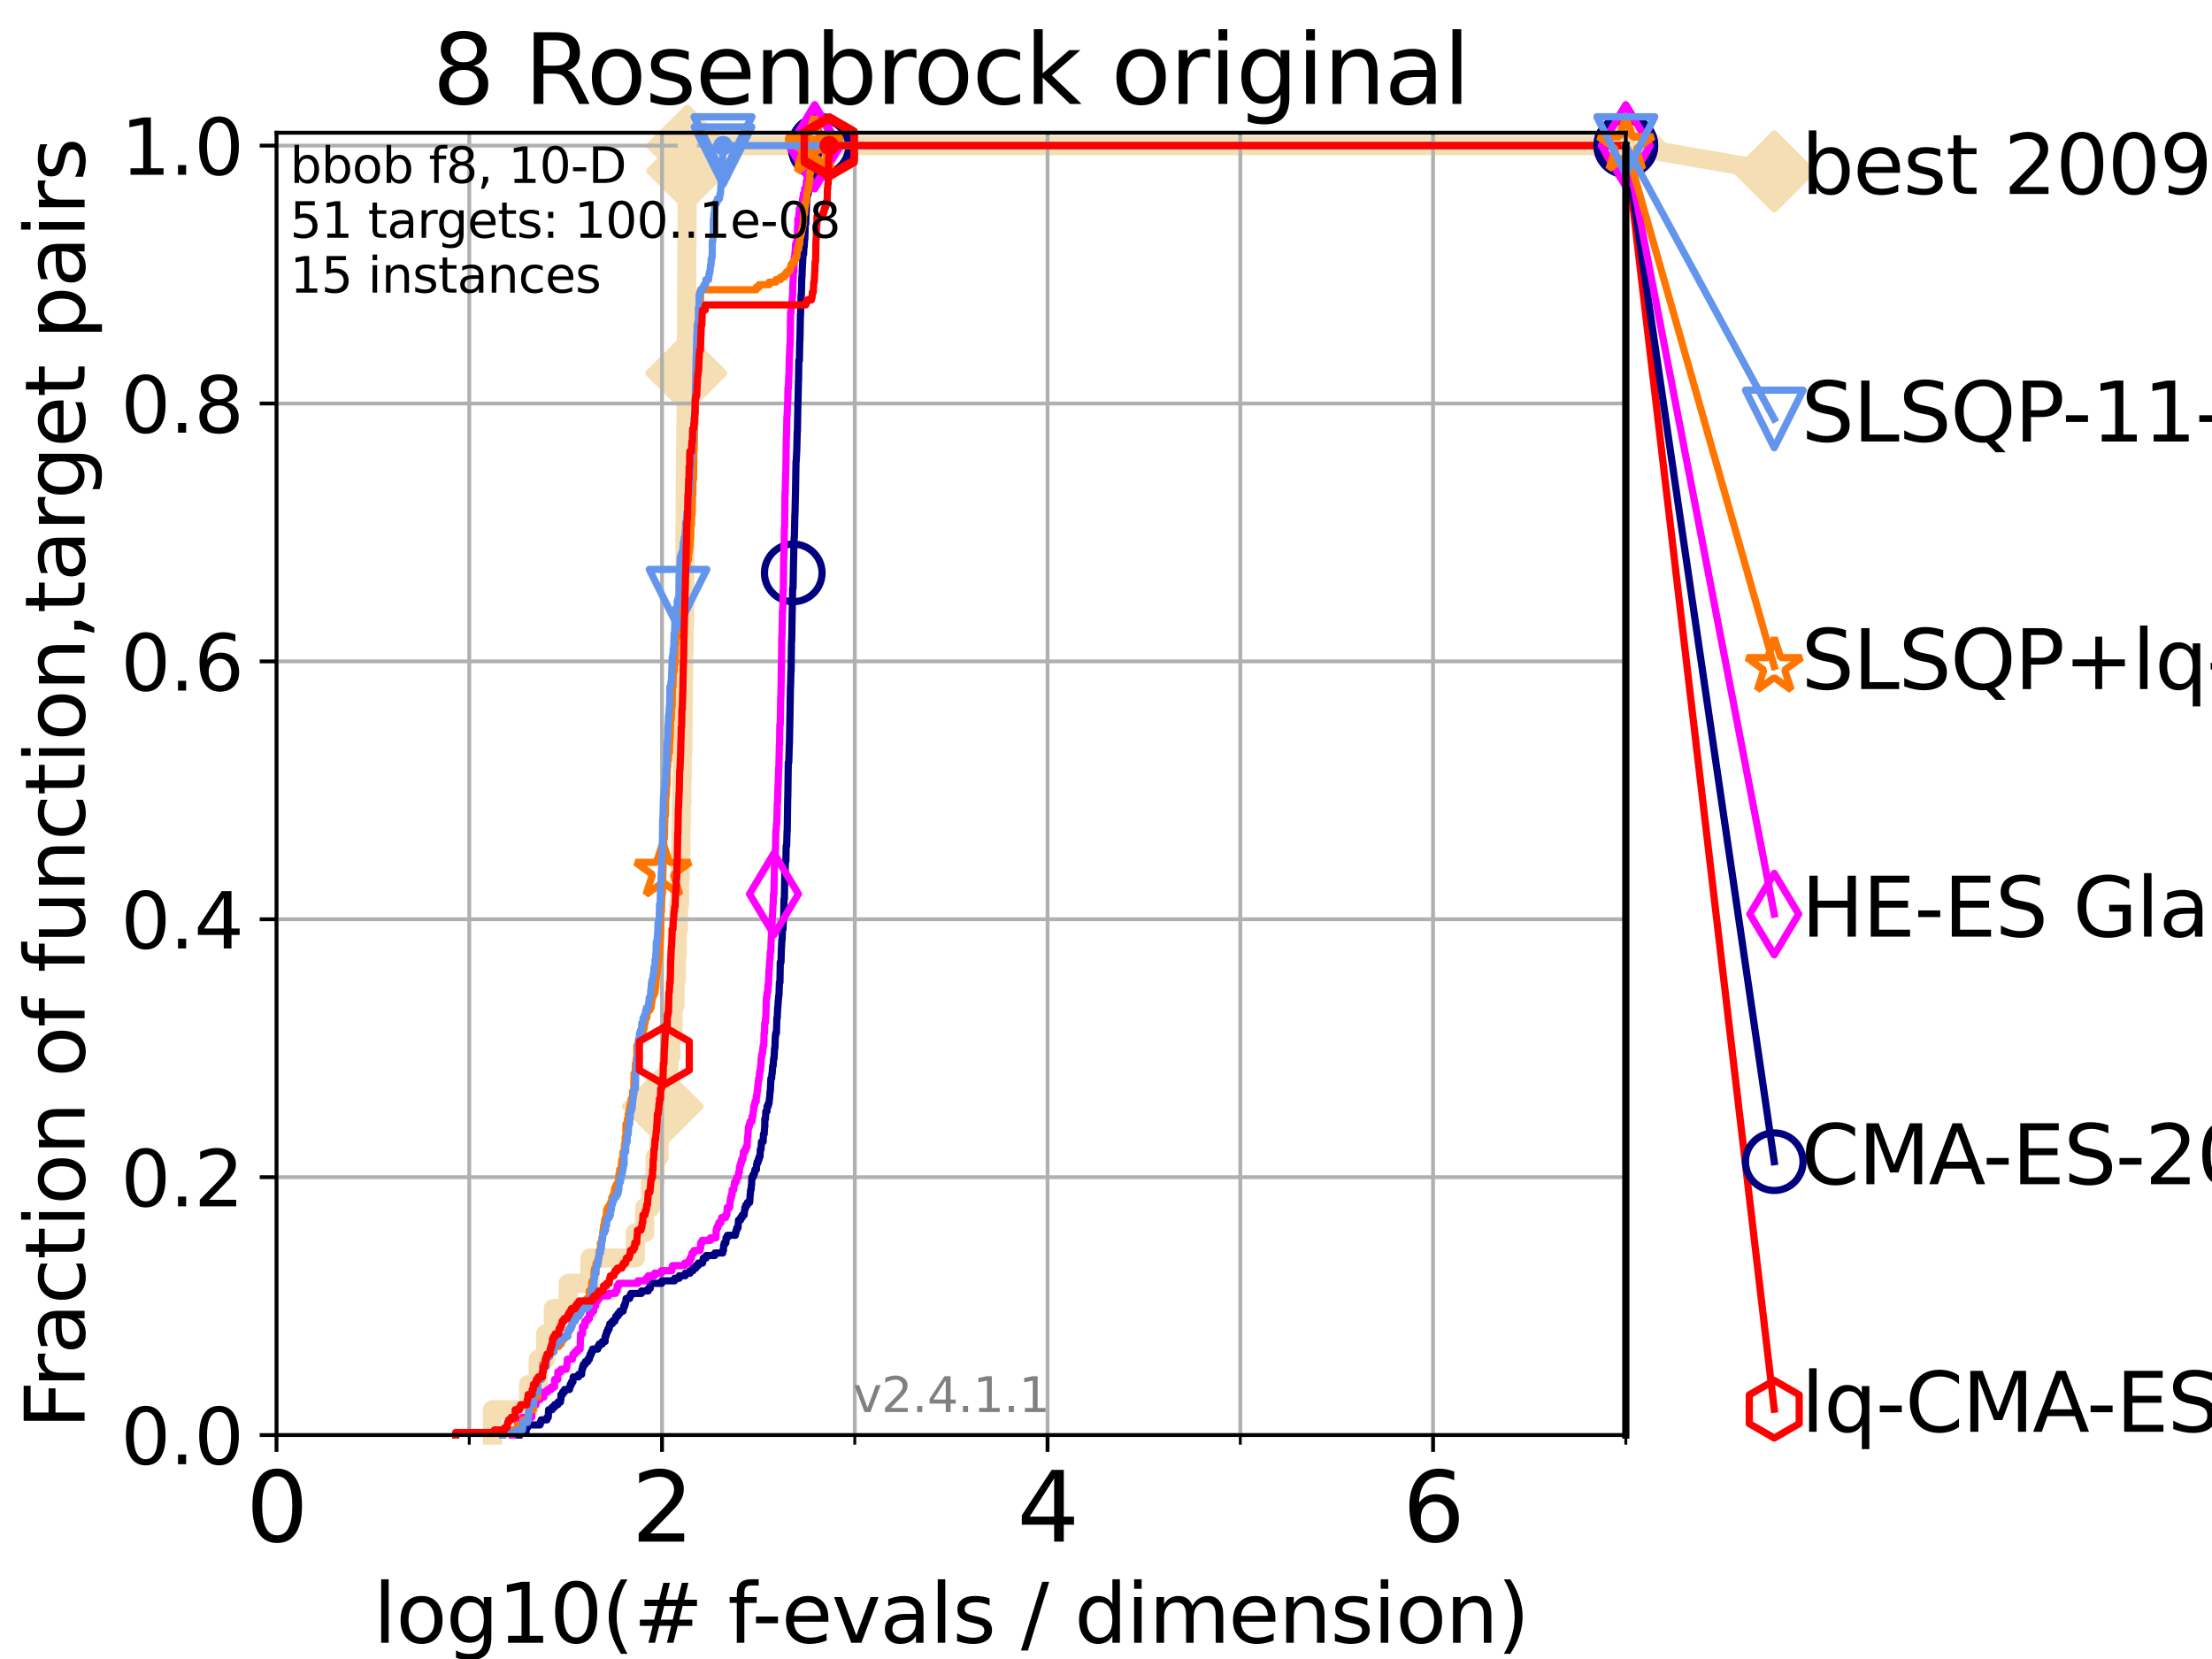 <?xml version="1.0" encoding="utf-8" standalone="no"?>
<!DOCTYPE svg PUBLIC "-//W3C//DTD SVG 1.1//EN"
  "http://www.w3.org/Graphics/SVG/1.1/DTD/svg11.dtd">
<svg height="345.6pt" version="1.1" viewBox="0 0 460.8 345.6" width="460.8pt" xmlns="http://www.w3.org/2000/svg" xmlns:xlink="http://www.w3.org/1999/xlink">
 <defs>
  <style type="text/css">*{stroke-linecap:butt;stroke-linejoin:round;}</style>
 </defs>
 <g id="figure_1">
  <g id="patch_1">
   <path d="M 0 345.6 
L 460.8 345.6 
L 460.8 0 
L 0 0 
z
" style="fill:#ffffff;"/>
  </g>
  <g id="axes_1">
   <g id="patch_2">
    <path d="M 57.6 298.944 
L 338.688 298.944 
L 338.688 27.648 
L 57.6 27.648 
z
" style="fill:#ffffff;"/>
   </g>
   <g id="line2d_1">
    <path d="M 102.597 298.944 
L 102.597 293.677 
L 110.103 293.677 
L 110.103 288.41 
L 112.128 288.41 
L 112.128 283.143 
L 113.665 283.143 
L 113.665 277.877 
L 115.27 277.877 
L 115.27 272.61 
L 118.364 272.61 
L 118.364 267.343 
L 122.906 267.343 
L 122.906 262.076 
L 132.351 262.076 
L 132.351 256.809 
L 134.301 256.809 
L 134.301 251.542 
L 135.522 251.542 
L 135.522 246.275 
L 136.476 246.275 
L 136.476 241.009 
L 137.29 241.009 
L 137.29 235.742 
L 138.05 235.742 
L 138.05 230.475 
L 138.745 230.475 
L 138.745 225.208 
L 139.334 225.208 
L 139.334 219.941 
L 139.794 219.941 
L 139.794 214.674 
L 140.196 214.674 
L 140.196 209.407 
L 140.619 209.407 
L 140.619 204.141 
L 140.9 204.141 
L 140.9 198.874 
L 141.09 198.874 
L 141.09 193.607 
L 141.336 193.607 
L 141.336 188.34 
L 141.549 188.34 
L 141.549 183.073 
L 141.704 183.073 
L 141.704 177.806 
L 141.83 177.806 
L 141.83 172.539 
L 141.914 172.539 
L 141.914 167.272 
L 142.038 167.272 
L 142.038 162.006 
L 142.12 162.006 
L 142.12 156.739 
L 142.243 156.739 
L 142.243 151.472 
L 142.297 151.472 
L 142.297 146.205 
L 142.365 146.205 
L 142.365 140.938 
L 142.419 140.938 
L 142.419 135.671 
L 142.5 135.671 
L 142.5 130.404 
L 142.607 130.404 
L 142.607 125.138 
L 142.647 125.138 
L 142.647 119.871 
L 142.673 119.871 
L 142.673 114.604 
L 142.686 114.604 
L 142.686 109.337 
L 142.739 109.337 
L 142.739 104.07 
L 142.766 104.07 
L 142.766 98.803 
L 142.805 98.803 
L 142.805 93.536 
L 142.871 93.536 
L 142.871 88.27 
L 142.923 88.27 
L 142.923 83.003 
L 142.95 83.003 
L 142.95 77.736 
L 142.976 77.736 
L 142.976 72.469 
L 143.028 72.469 
L 143.028 67.202 
L 143.041 67.202 
L 143.041 61.935 
L 143.054 61.935 
L 143.054 56.668 
L 143.08 56.668 
L 143.08 51.402 
L 143.119 51.402 
L 143.119 46.135 
L 143.132 46.135 
L 143.132 40.868 
L 143.144 40.868 
L 143.144 35.601 
L 143.157 35.601 
L 143.157 30.334 
L 338.688 30.334 
" style="fill:none;stroke:#f5deb3;stroke-linecap:square;stroke-width:4;"/>
   </g>
   <g id="line2d_2">
    <defs>
     <path d="M 0 7.778 
L 7.778 0 
L 0 -7.778 
L -7.778 0 
z
" id="m2b058293f6" style="stroke:#f5deb3;stroke-linejoin:miter;stroke-width:1.5;"/>
    </defs>
    <g>
     <use style="fill:#f5deb3;stroke:#f5deb3;stroke-linejoin:miter;stroke-width:1.5;" x="138.05" xlink:href="#m2b058293f6" y="230.475"/>
     <use style="fill:#f5deb3;stroke:#f5deb3;stroke-linejoin:miter;stroke-width:1.5;" x="142.976" xlink:href="#m2b058293f6" y="77.736"/>
     <use style="fill:#f5deb3;stroke:#f5deb3;stroke-linejoin:miter;stroke-width:1.5;" x="143.157" xlink:href="#m2b058293f6" y="35.601"/>
     <use style="fill:#f5deb3;stroke:#f5deb3;stroke-linejoin:miter;stroke-width:1.5;" x="143.157" xlink:href="#m2b058293f6" y="30.334"/>
     <use style="fill:#f5deb3;stroke:#f5deb3;stroke-linejoin:miter;stroke-width:1.5;" x="338.688" xlink:href="#m2b058293f6" y="30.334"/>
    </g>
   </g>
   <g id="line2d_3">
    <path style="fill:none;stroke:#f5deb3;stroke-linecap:square;stroke-width:4;"/>
    <g/>
   </g>
   <g id="line2d_4">
    <path d="M 338.688 30.334 
L 369.608 35.706 
" style="fill:none;stroke:#f5deb3;stroke-linecap:square;stroke-width:4;"/>
    <g>
     <use style="fill:#f5deb3;stroke:#f5deb3;stroke-linejoin:miter;stroke-width:1.5;" x="338.688" xlink:href="#m2b058293f6" y="30.334"/>
     <use style="fill:#f5deb3;stroke:#f5deb3;stroke-linejoin:miter;stroke-width:1.5;" x="369.608" xlink:href="#m2b058293f6" y="35.706"/>
    </g>
   </g>
   <g id="matplotlib.axis_1">
    <g id="xtick_1">
     <g id="line2d_5">
      <path clip-path="url(#p12ddf3bd08)" d="M 57.6 298.944 
L 57.6 27.648 
" style="fill:none;stroke:#b0b0b0;stroke-linecap:square;stroke-width:0.8;"/>
     </g>
     <g id="line2d_6">
      <defs>
       <path d="M 0 0 
L 0 3.5 
" id="ma610166ba6" style="stroke:#000000;stroke-width:0.8;"/>
      </defs>
      <g>
       <use style="stroke:#000000;stroke-width:0.8;" x="57.6" xlink:href="#ma610166ba6" y="298.944"/>
      </g>
     </g>
     <g id="text_1">
      <!-- 0 -->
      <g transform="translate(51.237 321.141)scale(0.2 -0.2)">
       <defs>
        <path d="M 2034 4250 
Q 1547 4250 1301 3770 
Q 1056 3291 1056 2328 
Q 1056 1369 1301 889 
Q 1547 409 2034 409 
Q 2525 409 2770 889 
Q 3016 1369 3016 2328 
Q 3016 3291 2770 3770 
Q 2525 4250 2034 4250 
z
M 2034 4750 
Q 2819 4750 3233 4129 
Q 3647 3509 3647 2328 
Q 3647 1150 3233 529 
Q 2819 -91 2034 -91 
Q 1250 -91 836 529 
Q 422 1150 422 2328 
Q 422 3509 836 4129 
Q 1250 4750 2034 4750 
z
" id="DejaVuSans-30" transform="scale(0.016)"/>
       </defs>
       <use xlink:href="#DejaVuSans-30"/>
      </g>
     </g>
    </g>
    <g id="xtick_2">
     <g id="line2d_7">
      <path clip-path="url(#p12ddf3bd08)" d="M 137.911 298.944 
L 137.911 27.648 
" style="fill:none;stroke:#b0b0b0;stroke-linecap:square;stroke-width:0.8;"/>
     </g>
     <g id="line2d_8">
      <g>
       <use style="stroke:#000000;stroke-width:0.8;" x="137.911" xlink:href="#ma610166ba6" y="298.944"/>
      </g>
     </g>
     <g id="text_2">
      <!-- 2 -->
      <g transform="translate(131.548 321.141)scale(0.2 -0.2)">
       <defs>
        <path d="M 1228 531 
L 3431 531 
L 3431 0 
L 469 0 
L 469 531 
Q 828 903 1448 1529 
Q 2069 2156 2228 2338 
Q 2531 2678 2651 2914 
Q 2772 3150 2772 3378 
Q 2772 3750 2511 3984 
Q 2250 4219 1831 4219 
Q 1534 4219 1204 4116 
Q 875 4013 500 3803 
L 500 4441 
Q 881 4594 1212 4672 
Q 1544 4750 1819 4750 
Q 2544 4750 2975 4387 
Q 3406 4025 3406 3419 
Q 3406 3131 3298 2873 
Q 3191 2616 2906 2266 
Q 2828 2175 2409 1742 
Q 1991 1309 1228 531 
z
" id="DejaVuSans-32" transform="scale(0.016)"/>
       </defs>
       <use xlink:href="#DejaVuSans-32"/>
      </g>
     </g>
    </g>
    <g id="xtick_3">
     <g id="line2d_9">
      <path clip-path="url(#p12ddf3bd08)" d="M 218.222 298.944 
L 218.222 27.648 
" style="fill:none;stroke:#b0b0b0;stroke-linecap:square;stroke-width:0.8;"/>
     </g>
     <g id="line2d_10">
      <g>
       <use style="stroke:#000000;stroke-width:0.8;" x="218.222" xlink:href="#ma610166ba6" y="298.944"/>
      </g>
     </g>
     <g id="text_3">
      <!-- 4 -->
      <g transform="translate(211.859 321.141)scale(0.2 -0.2)">
       <defs>
        <path d="M 2419 4116 
L 825 1625 
L 2419 1625 
L 2419 4116 
z
M 2253 4666 
L 3047 4666 
L 3047 1625 
L 3713 1625 
L 3713 1100 
L 3047 1100 
L 3047 0 
L 2419 0 
L 2419 1100 
L 313 1100 
L 313 1709 
L 2253 4666 
z
" id="DejaVuSans-34" transform="scale(0.016)"/>
       </defs>
       <use xlink:href="#DejaVuSans-34"/>
      </g>
     </g>
    </g>
    <g id="xtick_4">
     <g id="line2d_11">
      <path clip-path="url(#p12ddf3bd08)" d="M 298.533 298.944 
L 298.533 27.648 
" style="fill:none;stroke:#b0b0b0;stroke-linecap:square;stroke-width:0.8;"/>
     </g>
     <g id="line2d_12">
      <g>
       <use style="stroke:#000000;stroke-width:0.8;" x="298.533" xlink:href="#ma610166ba6" y="298.944"/>
      </g>
     </g>
     <g id="text_4">
      <!-- 6 -->
      <g transform="translate(292.17 321.141)scale(0.2 -0.2)">
       <defs>
        <path d="M 2113 2584 
Q 1688 2584 1439 2293 
Q 1191 2003 1191 1497 
Q 1191 994 1439 701 
Q 1688 409 2113 409 
Q 2538 409 2786 701 
Q 3034 994 3034 1497 
Q 3034 2003 2786 2293 
Q 2538 2584 2113 2584 
z
M 3366 4563 
L 3366 3988 
Q 3128 4100 2886 4159 
Q 2644 4219 2406 4219 
Q 1781 4219 1451 3797 
Q 1122 3375 1075 2522 
Q 1259 2794 1537 2939 
Q 1816 3084 2150 3084 
Q 2853 3084 3261 2657 
Q 3669 2231 3669 1497 
Q 3669 778 3244 343 
Q 2819 -91 2113 -91 
Q 1303 -91 875 529 
Q 447 1150 447 2328 
Q 447 3434 972 4092 
Q 1497 4750 2381 4750 
Q 2619 4750 2861 4703 
Q 3103 4656 3366 4563 
z
" id="DejaVuSans-36" transform="scale(0.016)"/>
       </defs>
       <use xlink:href="#DejaVuSans-36"/>
      </g>
     </g>
    </g>
    <g id="xtick_5">
     <g id="line2d_13">
      <path clip-path="url(#p12ddf3bd08)" d="M 97.755 298.944 
L 97.755 27.648 
" style="fill:none;stroke:#b0b0b0;stroke-linecap:square;stroke-width:0.8;"/>
     </g>
     <g id="line2d_14">
      <defs>
       <path d="M 0 0 
L 0 2 
" id="mfe0e4c5b53" style="stroke:#000000;stroke-width:0.6;"/>
      </defs>
      <g>
       <use style="stroke:#000000;stroke-width:0.6;" x="97.755" xlink:href="#mfe0e4c5b53" y="298.944"/>
      </g>
     </g>
    </g>
    <g id="xtick_6">
     <g id="line2d_15">
      <path clip-path="url(#p12ddf3bd08)" d="M 178.066 298.944 
L 178.066 27.648 
" style="fill:none;stroke:#b0b0b0;stroke-linecap:square;stroke-width:0.8;"/>
     </g>
     <g id="line2d_16">
      <g>
       <use style="stroke:#000000;stroke-width:0.6;" x="178.066" xlink:href="#mfe0e4c5b53" y="298.944"/>
      </g>
     </g>
    </g>
    <g id="xtick_7">
     <g id="line2d_17">
      <path clip-path="url(#p12ddf3bd08)" d="M 258.377 298.944 
L 258.377 27.648 
" style="fill:none;stroke:#b0b0b0;stroke-linecap:square;stroke-width:0.8;"/>
     </g>
     <g id="line2d_18">
      <g>
       <use style="stroke:#000000;stroke-width:0.6;" x="258.377" xlink:href="#mfe0e4c5b53" y="298.944"/>
      </g>
     </g>
    </g>
    <g id="xtick_8">
     <g id="line2d_19">
      <path clip-path="url(#p12ddf3bd08)" d="M 338.688 298.944 
L 338.688 27.648 
" style="fill:none;stroke:#b0b0b0;stroke-linecap:square;stroke-width:0.8;"/>
     </g>
     <g id="line2d_20">
      <g>
       <use style="stroke:#000000;stroke-width:0.6;" x="338.688" xlink:href="#mfe0e4c5b53" y="298.944"/>
      </g>
     </g>
    </g>
    <g id="text_5">
     <!-- log10(# f-evals / dimension) -->
     <g transform="translate(77.764 342.218)scale(0.17 -0.17)">
      <defs>
       <path d="M 603 4863 
L 1178 4863 
L 1178 0 
L 603 0 
L 603 4863 
z
" id="DejaVuSans-6c" transform="scale(0.016)"/>
       <path d="M 1959 3097 
Q 1497 3097 1228 2736 
Q 959 2375 959 1747 
Q 959 1119 1226 758 
Q 1494 397 1959 397 
Q 2419 397 2687 759 
Q 2956 1122 2956 1747 
Q 2956 2369 2687 2733 
Q 2419 3097 1959 3097 
z
M 1959 3584 
Q 2709 3584 3137 3096 
Q 3566 2609 3566 1747 
Q 3566 888 3137 398 
Q 2709 -91 1959 -91 
Q 1206 -91 779 398 
Q 353 888 353 1747 
Q 353 2609 779 3096 
Q 1206 3584 1959 3584 
z
" id="DejaVuSans-6f" transform="scale(0.016)"/>
       <path d="M 2906 1791 
Q 2906 2416 2648 2759 
Q 2391 3103 1925 3103 
Q 1463 3103 1205 2759 
Q 947 2416 947 1791 
Q 947 1169 1205 825 
Q 1463 481 1925 481 
Q 2391 481 2648 825 
Q 2906 1169 2906 1791 
z
M 3481 434 
Q 3481 -459 3084 -895 
Q 2688 -1331 1869 -1331 
Q 1566 -1331 1297 -1286 
Q 1028 -1241 775 -1147 
L 775 -588 
Q 1028 -725 1275 -790 
Q 1522 -856 1778 -856 
Q 2344 -856 2625 -561 
Q 2906 -266 2906 331 
L 2906 616 
Q 2728 306 2450 153 
Q 2172 0 1784 0 
Q 1141 0 747 490 
Q 353 981 353 1791 
Q 353 2603 747 3093 
Q 1141 3584 1784 3584 
Q 2172 3584 2450 3431 
Q 2728 3278 2906 2969 
L 2906 3500 
L 3481 3500 
L 3481 434 
z
" id="DejaVuSans-67" transform="scale(0.016)"/>
       <path d="M 794 531 
L 1825 531 
L 1825 4091 
L 703 3866 
L 703 4441 
L 1819 4666 
L 2450 4666 
L 2450 531 
L 3481 531 
L 3481 0 
L 794 0 
L 794 531 
z
" id="DejaVuSans-31" transform="scale(0.016)"/>
       <path d="M 1984 4856 
Q 1566 4138 1362 3434 
Q 1159 2731 1159 2009 
Q 1159 1288 1364 580 
Q 1569 -128 1984 -844 
L 1484 -844 
Q 1016 -109 783 600 
Q 550 1309 550 2009 
Q 550 2706 781 3412 
Q 1013 4119 1484 4856 
L 1984 4856 
z
" id="DejaVuSans-28" transform="scale(0.016)"/>
       <path d="M 3272 2816 
L 2363 2816 
L 2100 1772 
L 3016 1772 
L 3272 2816 
z
M 2803 4594 
L 2478 3297 
L 3391 3297 
L 3719 4594 
L 4219 4594 
L 3897 3297 
L 4872 3297 
L 4872 2816 
L 3775 2816 
L 3519 1772 
L 4513 1772 
L 4513 1294 
L 3397 1294 
L 3072 0 
L 2572 0 
L 2894 1294 
L 1978 1294 
L 1656 0 
L 1153 0 
L 1478 1294 
L 494 1294 
L 494 1772 
L 1594 1772 
L 1856 2816 
L 850 2816 
L 850 3297 
L 1978 3297 
L 2297 4594 
L 2803 4594 
z
" id="DejaVuSans-23" transform="scale(0.016)"/>
       <path id="DejaVuSans-20" transform="scale(0.016)"/>
       <path d="M 2375 4863 
L 2375 4384 
L 1825 4384 
Q 1516 4384 1395 4259 
Q 1275 4134 1275 3809 
L 1275 3500 
L 2222 3500 
L 2222 3053 
L 1275 3053 
L 1275 0 
L 697 0 
L 697 3053 
L 147 3053 
L 147 3500 
L 697 3500 
L 697 3744 
Q 697 4328 969 4595 
Q 1241 4863 1831 4863 
L 2375 4863 
z
" id="DejaVuSans-66" transform="scale(0.016)"/>
       <path d="M 313 2009 
L 1997 2009 
L 1997 1497 
L 313 1497 
L 313 2009 
z
" id="DejaVuSans-2d" transform="scale(0.016)"/>
       <path d="M 3597 1894 
L 3597 1613 
L 953 1613 
Q 991 1019 1311 708 
Q 1631 397 2203 397 
Q 2534 397 2845 478 
Q 3156 559 3463 722 
L 3463 178 
Q 3153 47 2828 -22 
Q 2503 -91 2169 -91 
Q 1331 -91 842 396 
Q 353 884 353 1716 
Q 353 2575 817 3079 
Q 1281 3584 2069 3584 
Q 2775 3584 3186 3129 
Q 3597 2675 3597 1894 
z
M 3022 2063 
Q 3016 2534 2758 2815 
Q 2500 3097 2075 3097 
Q 1594 3097 1305 2825 
Q 1016 2553 972 2059 
L 3022 2063 
z
" id="DejaVuSans-65" transform="scale(0.016)"/>
       <path d="M 191 3500 
L 800 3500 
L 1894 563 
L 2988 3500 
L 3597 3500 
L 2284 0 
L 1503 0 
L 191 3500 
z
" id="DejaVuSans-76" transform="scale(0.016)"/>
       <path d="M 2194 1759 
Q 1497 1759 1228 1600 
Q 959 1441 959 1056 
Q 959 750 1161 570 
Q 1363 391 1709 391 
Q 2188 391 2477 730 
Q 2766 1069 2766 1631 
L 2766 1759 
L 2194 1759 
z
M 3341 1997 
L 3341 0 
L 2766 0 
L 2766 531 
Q 2569 213 2275 61 
Q 1981 -91 1556 -91 
Q 1019 -91 701 211 
Q 384 513 384 1019 
Q 384 1609 779 1909 
Q 1175 2209 1959 2209 
L 2766 2209 
L 2766 2266 
Q 2766 2663 2505 2880 
Q 2244 3097 1772 3097 
Q 1472 3097 1187 3025 
Q 903 2953 641 2809 
L 641 3341 
Q 956 3463 1253 3523 
Q 1550 3584 1831 3584 
Q 2591 3584 2966 3190 
Q 3341 2797 3341 1997 
z
" id="DejaVuSans-61" transform="scale(0.016)"/>
       <path d="M 2834 3397 
L 2834 2853 
Q 2591 2978 2328 3040 
Q 2066 3103 1784 3103 
Q 1356 3103 1142 2972 
Q 928 2841 928 2578 
Q 928 2378 1081 2264 
Q 1234 2150 1697 2047 
L 1894 2003 
Q 2506 1872 2764 1633 
Q 3022 1394 3022 966 
Q 3022 478 2636 193 
Q 2250 -91 1575 -91 
Q 1294 -91 989 -36 
Q 684 19 347 128 
L 347 722 
Q 666 556 975 473 
Q 1284 391 1588 391 
Q 1994 391 2212 530 
Q 2431 669 2431 922 
Q 2431 1156 2273 1281 
Q 2116 1406 1581 1522 
L 1381 1569 
Q 847 1681 609 1914 
Q 372 2147 372 2553 
Q 372 3047 722 3315 
Q 1072 3584 1716 3584 
Q 2034 3584 2315 3537 
Q 2597 3491 2834 3397 
z
" id="DejaVuSans-73" transform="scale(0.016)"/>
       <path d="M 1625 4666 
L 2156 4666 
L 531 -594 
L 0 -594 
L 1625 4666 
z
" id="DejaVuSans-2f" transform="scale(0.016)"/>
       <path d="M 2906 2969 
L 2906 4863 
L 3481 4863 
L 3481 0 
L 2906 0 
L 2906 525 
Q 2725 213 2448 61 
Q 2172 -91 1784 -91 
Q 1150 -91 751 415 
Q 353 922 353 1747 
Q 353 2572 751 3078 
Q 1150 3584 1784 3584 
Q 2172 3584 2448 3432 
Q 2725 3281 2906 2969 
z
M 947 1747 
Q 947 1113 1208 752 
Q 1469 391 1925 391 
Q 2381 391 2643 752 
Q 2906 1113 2906 1747 
Q 2906 2381 2643 2742 
Q 2381 3103 1925 3103 
Q 1469 3103 1208 2742 
Q 947 2381 947 1747 
z
" id="DejaVuSans-64" transform="scale(0.016)"/>
       <path d="M 603 3500 
L 1178 3500 
L 1178 0 
L 603 0 
L 603 3500 
z
M 603 4863 
L 1178 4863 
L 1178 4134 
L 603 4134 
L 603 4863 
z
" id="DejaVuSans-69" transform="scale(0.016)"/>
       <path d="M 3328 2828 
Q 3544 3216 3844 3400 
Q 4144 3584 4550 3584 
Q 5097 3584 5394 3201 
Q 5691 2819 5691 2113 
L 5691 0 
L 5113 0 
L 5113 2094 
Q 5113 2597 4934 2840 
Q 4756 3084 4391 3084 
Q 3944 3084 3684 2787 
Q 3425 2491 3425 1978 
L 3425 0 
L 2847 0 
L 2847 2094 
Q 2847 2600 2669 2842 
Q 2491 3084 2119 3084 
Q 1678 3084 1418 2786 
Q 1159 2488 1159 1978 
L 1159 0 
L 581 0 
L 581 3500 
L 1159 3500 
L 1159 2956 
Q 1356 3278 1631 3431 
Q 1906 3584 2284 3584 
Q 2666 3584 2933 3390 
Q 3200 3197 3328 2828 
z
" id="DejaVuSans-6d" transform="scale(0.016)"/>
       <path d="M 3513 2113 
L 3513 0 
L 2938 0 
L 2938 2094 
Q 2938 2591 2744 2837 
Q 2550 3084 2163 3084 
Q 1697 3084 1428 2787 
Q 1159 2491 1159 1978 
L 1159 0 
L 581 0 
L 581 3500 
L 1159 3500 
L 1159 2956 
Q 1366 3272 1645 3428 
Q 1925 3584 2291 3584 
Q 2894 3584 3203 3211 
Q 3513 2838 3513 2113 
z
" id="DejaVuSans-6e" transform="scale(0.016)"/>
       <path d="M 513 4856 
L 1013 4856 
Q 1481 4119 1714 3412 
Q 1947 2706 1947 2009 
Q 1947 1309 1714 600 
Q 1481 -109 1013 -844 
L 513 -844 
Q 928 -128 1133 580 
Q 1338 1288 1338 2009 
Q 1338 2731 1133 3434 
Q 928 4138 513 4856 
z
" id="DejaVuSans-29" transform="scale(0.016)"/>
      </defs>
      <use xlink:href="#DejaVuSans-6c"/>
      <use x="27.783" xlink:href="#DejaVuSans-6f"/>
      <use x="88.965" xlink:href="#DejaVuSans-67"/>
      <use x="152.441" xlink:href="#DejaVuSans-31"/>
      <use x="216.064" xlink:href="#DejaVuSans-30"/>
      <use x="279.688" xlink:href="#DejaVuSans-28"/>
      <use x="318.701" xlink:href="#DejaVuSans-23"/>
      <use x="402.49" xlink:href="#DejaVuSans-20"/>
      <use x="434.277" xlink:href="#DejaVuSans-66"/>
      <use x="463.982" xlink:href="#DejaVuSans-2d"/>
      <use x="500.066" xlink:href="#DejaVuSans-65"/>
      <use x="561.59" xlink:href="#DejaVuSans-76"/>
      <use x="620.77" xlink:href="#DejaVuSans-61"/>
      <use x="682.049" xlink:href="#DejaVuSans-6c"/>
      <use x="709.832" xlink:href="#DejaVuSans-73"/>
      <use x="761.932" xlink:href="#DejaVuSans-20"/>
      <use x="793.719" xlink:href="#DejaVuSans-2f"/>
      <use x="827.41" xlink:href="#DejaVuSans-20"/>
      <use x="859.197" xlink:href="#DejaVuSans-64"/>
      <use x="922.674" xlink:href="#DejaVuSans-69"/>
      <use x="950.457" xlink:href="#DejaVuSans-6d"/>
      <use x="1047.869" xlink:href="#DejaVuSans-65"/>
      <use x="1109.393" xlink:href="#DejaVuSans-6e"/>
      <use x="1172.771" xlink:href="#DejaVuSans-73"/>
      <use x="1224.871" xlink:href="#DejaVuSans-69"/>
      <use x="1252.654" xlink:href="#DejaVuSans-6f"/>
      <use x="1313.836" xlink:href="#DejaVuSans-6e"/>
      <use x="1377.215" xlink:href="#DejaVuSans-29"/>
     </g>
    </g>
   </g>
   <g id="matplotlib.axis_2">
    <g id="ytick_1">
     <g id="line2d_21">
      <path clip-path="url(#p12ddf3bd08)" d="M 57.6 298.944 
L 338.688 298.944 
" style="fill:none;stroke:#b0b0b0;stroke-linecap:square;stroke-width:0.8;"/>
     </g>
     <g id="line2d_22">
      <defs>
       <path d="M 0 0 
L -3.5 0 
" id="m1ee492ba1a" style="stroke:#000000;stroke-width:0.8;"/>
      </defs>
      <g>
       <use style="stroke:#000000;stroke-width:0.8;" x="57.6" xlink:href="#m1ee492ba1a" y="298.944"/>
      </g>
     </g>
     <g id="text_6">
      <!-- 0.0 -->
      <g transform="translate(25.155 305.023)scale(0.16 -0.16)">
       <defs>
        <path d="M 684 794 
L 1344 794 
L 1344 0 
L 684 0 
L 684 794 
z
" id="DejaVuSans-2e" transform="scale(0.016)"/>
       </defs>
       <use xlink:href="#DejaVuSans-30"/>
       <use x="63.623" xlink:href="#DejaVuSans-2e"/>
       <use x="95.41" xlink:href="#DejaVuSans-30"/>
      </g>
     </g>
    </g>
    <g id="ytick_2">
     <g id="line2d_23">
      <path clip-path="url(#p12ddf3bd08)" d="M 57.6 245.222 
L 338.688 245.222 
" style="fill:none;stroke:#b0b0b0;stroke-linecap:square;stroke-width:0.8;"/>
     </g>
     <g id="line2d_24">
      <g>
       <use style="stroke:#000000;stroke-width:0.8;" x="57.6" xlink:href="#m1ee492ba1a" y="245.222"/>
      </g>
     </g>
     <g id="text_7">
      <!-- 0.2 -->
      <g transform="translate(25.155 251.301)scale(0.16 -0.16)">
       <use xlink:href="#DejaVuSans-30"/>
       <use x="63.623" xlink:href="#DejaVuSans-2e"/>
       <use x="95.41" xlink:href="#DejaVuSans-32"/>
      </g>
     </g>
    </g>
    <g id="ytick_3">
     <g id="line2d_25">
      <path clip-path="url(#p12ddf3bd08)" d="M 57.6 191.5 
L 338.688 191.5 
" style="fill:none;stroke:#b0b0b0;stroke-linecap:square;stroke-width:0.8;"/>
     </g>
     <g id="line2d_26">
      <g>
       <use style="stroke:#000000;stroke-width:0.8;" x="57.6" xlink:href="#m1ee492ba1a" y="191.5"/>
      </g>
     </g>
     <g id="text_8">
      <!-- 0.4 -->
      <g transform="translate(25.155 197.579)scale(0.16 -0.16)">
       <use xlink:href="#DejaVuSans-30"/>
       <use x="63.623" xlink:href="#DejaVuSans-2e"/>
       <use x="95.41" xlink:href="#DejaVuSans-34"/>
      </g>
     </g>
    </g>
    <g id="ytick_4">
     <g id="line2d_27">
      <path clip-path="url(#p12ddf3bd08)" d="M 57.6 137.778 
L 338.688 137.778 
" style="fill:none;stroke:#b0b0b0;stroke-linecap:square;stroke-width:0.8;"/>
     </g>
     <g id="line2d_28">
      <g>
       <use style="stroke:#000000;stroke-width:0.8;" x="57.6" xlink:href="#m1ee492ba1a" y="137.778"/>
      </g>
     </g>
     <g id="text_9">
      <!-- 0.6 -->
      <g transform="translate(25.155 143.857)scale(0.16 -0.16)">
       <use xlink:href="#DejaVuSans-30"/>
       <use x="63.623" xlink:href="#DejaVuSans-2e"/>
       <use x="95.41" xlink:href="#DejaVuSans-36"/>
      </g>
     </g>
    </g>
    <g id="ytick_5">
     <g id="line2d_29">
      <path clip-path="url(#p12ddf3bd08)" d="M 57.6 84.056 
L 338.688 84.056 
" style="fill:none;stroke:#b0b0b0;stroke-linecap:square;stroke-width:0.8;"/>
     </g>
     <g id="line2d_30">
      <g>
       <use style="stroke:#000000;stroke-width:0.8;" x="57.6" xlink:href="#m1ee492ba1a" y="84.056"/>
      </g>
     </g>
     <g id="text_10">
      <!-- 0.8 -->
      <g transform="translate(25.155 90.135)scale(0.16 -0.16)">
       <defs>
        <path d="M 2034 2216 
Q 1584 2216 1326 1975 
Q 1069 1734 1069 1313 
Q 1069 891 1326 650 
Q 1584 409 2034 409 
Q 2484 409 2743 651 
Q 3003 894 3003 1313 
Q 3003 1734 2745 1975 
Q 2488 2216 2034 2216 
z
M 1403 2484 
Q 997 2584 770 2862 
Q 544 3141 544 3541 
Q 544 4100 942 4425 
Q 1341 4750 2034 4750 
Q 2731 4750 3128 4425 
Q 3525 4100 3525 3541 
Q 3525 3141 3298 2862 
Q 3072 2584 2669 2484 
Q 3125 2378 3379 2068 
Q 3634 1759 3634 1313 
Q 3634 634 3220 271 
Q 2806 -91 2034 -91 
Q 1263 -91 848 271 
Q 434 634 434 1313 
Q 434 1759 690 2068 
Q 947 2378 1403 2484 
z
M 1172 3481 
Q 1172 3119 1398 2916 
Q 1625 2713 2034 2713 
Q 2441 2713 2670 2916 
Q 2900 3119 2900 3481 
Q 2900 3844 2670 4047 
Q 2441 4250 2034 4250 
Q 1625 4250 1398 4047 
Q 1172 3844 1172 3481 
z
" id="DejaVuSans-38" transform="scale(0.016)"/>
       </defs>
       <use xlink:href="#DejaVuSans-30"/>
       <use x="63.623" xlink:href="#DejaVuSans-2e"/>
       <use x="95.41" xlink:href="#DejaVuSans-38"/>
      </g>
     </g>
    </g>
    <g id="ytick_6">
     <g id="line2d_31">
      <path clip-path="url(#p12ddf3bd08)" d="M 57.6 30.334 
L 338.688 30.334 
" style="fill:none;stroke:#b0b0b0;stroke-linecap:square;stroke-width:0.8;"/>
     </g>
     <g id="line2d_32">
      <g>
       <use style="stroke:#000000;stroke-width:0.8;" x="57.6" xlink:href="#m1ee492ba1a" y="30.334"/>
      </g>
     </g>
     <g id="text_11">
      <!-- 1.0 -->
      <g transform="translate(25.155 36.413)scale(0.16 -0.16)">
       <use xlink:href="#DejaVuSans-31"/>
       <use x="63.623" xlink:href="#DejaVuSans-2e"/>
       <use x="95.41" xlink:href="#DejaVuSans-30"/>
      </g>
     </g>
    </g>
    <g id="text_12">
     <!-- Fraction of function,target pairs -->
     <g transform="translate(17.62 297.681)rotate(-90)scale(0.17 -0.17)">
      <defs>
       <path d="M 628 4666 
L 3309 4666 
L 3309 4134 
L 1259 4134 
L 1259 2759 
L 3109 2759 
L 3109 2228 
L 1259 2228 
L 1259 0 
L 628 0 
L 628 4666 
z
" id="DejaVuSans-46" transform="scale(0.016)"/>
       <path d="M 2631 2963 
Q 2534 3019 2420 3045 
Q 2306 3072 2169 3072 
Q 1681 3072 1420 2755 
Q 1159 2438 1159 1844 
L 1159 0 
L 581 0 
L 581 3500 
L 1159 3500 
L 1159 2956 
Q 1341 3275 1631 3429 
Q 1922 3584 2338 3584 
Q 2397 3584 2469 3576 
Q 2541 3569 2628 3553 
L 2631 2963 
z
" id="DejaVuSans-72" transform="scale(0.016)"/>
       <path d="M 3122 3366 
L 3122 2828 
Q 2878 2963 2633 3030 
Q 2388 3097 2138 3097 
Q 1578 3097 1268 2742 
Q 959 2388 959 1747 
Q 959 1106 1268 751 
Q 1578 397 2138 397 
Q 2388 397 2633 464 
Q 2878 531 3122 666 
L 3122 134 
Q 2881 22 2623 -34 
Q 2366 -91 2075 -91 
Q 1284 -91 818 406 
Q 353 903 353 1747 
Q 353 2603 823 3093 
Q 1294 3584 2113 3584 
Q 2378 3584 2631 3529 
Q 2884 3475 3122 3366 
z
" id="DejaVuSans-63" transform="scale(0.016)"/>
       <path d="M 1172 4494 
L 1172 3500 
L 2356 3500 
L 2356 3053 
L 1172 3053 
L 1172 1153 
Q 1172 725 1289 603 
Q 1406 481 1766 481 
L 2356 481 
L 2356 0 
L 1766 0 
Q 1100 0 847 248 
Q 594 497 594 1153 
L 594 3053 
L 172 3053 
L 172 3500 
L 594 3500 
L 594 4494 
L 1172 4494 
z
" id="DejaVuSans-74" transform="scale(0.016)"/>
       <path d="M 544 1381 
L 544 3500 
L 1119 3500 
L 1119 1403 
Q 1119 906 1312 657 
Q 1506 409 1894 409 
Q 2359 409 2629 706 
Q 2900 1003 2900 1516 
L 2900 3500 
L 3475 3500 
L 3475 0 
L 2900 0 
L 2900 538 
Q 2691 219 2414 64 
Q 2138 -91 1772 -91 
Q 1169 -91 856 284 
Q 544 659 544 1381 
z
M 1991 3584 
L 1991 3584 
z
" id="DejaVuSans-75" transform="scale(0.016)"/>
       <path d="M 750 794 
L 1409 794 
L 1409 256 
L 897 -744 
L 494 -744 
L 750 256 
L 750 794 
z
" id="DejaVuSans-2c" transform="scale(0.016)"/>
       <path d="M 1159 525 
L 1159 -1331 
L 581 -1331 
L 581 3500 
L 1159 3500 
L 1159 2969 
Q 1341 3281 1617 3432 
Q 1894 3584 2278 3584 
Q 2916 3584 3314 3078 
Q 3713 2572 3713 1747 
Q 3713 922 3314 415 
Q 2916 -91 2278 -91 
Q 1894 -91 1617 61 
Q 1341 213 1159 525 
z
M 3116 1747 
Q 3116 2381 2855 2742 
Q 2594 3103 2138 3103 
Q 1681 3103 1420 2742 
Q 1159 2381 1159 1747 
Q 1159 1113 1420 752 
Q 1681 391 2138 391 
Q 2594 391 2855 752 
Q 3116 1113 3116 1747 
z
" id="DejaVuSans-70" transform="scale(0.016)"/>
      </defs>
      <use xlink:href="#DejaVuSans-46"/>
      <use x="50.27" xlink:href="#DejaVuSans-72"/>
      <use x="91.383" xlink:href="#DejaVuSans-61"/>
      <use x="152.662" xlink:href="#DejaVuSans-63"/>
      <use x="207.643" xlink:href="#DejaVuSans-74"/>
      <use x="246.852" xlink:href="#DejaVuSans-69"/>
      <use x="274.635" xlink:href="#DejaVuSans-6f"/>
      <use x="335.816" xlink:href="#DejaVuSans-6e"/>
      <use x="399.195" xlink:href="#DejaVuSans-20"/>
      <use x="430.982" xlink:href="#DejaVuSans-6f"/>
      <use x="492.164" xlink:href="#DejaVuSans-66"/>
      <use x="527.369" xlink:href="#DejaVuSans-20"/>
      <use x="559.156" xlink:href="#DejaVuSans-66"/>
      <use x="594.361" xlink:href="#DejaVuSans-75"/>
      <use x="657.74" xlink:href="#DejaVuSans-6e"/>
      <use x="721.119" xlink:href="#DejaVuSans-63"/>
      <use x="776.1" xlink:href="#DejaVuSans-74"/>
      <use x="815.309" xlink:href="#DejaVuSans-69"/>
      <use x="843.092" xlink:href="#DejaVuSans-6f"/>
      <use x="904.273" xlink:href="#DejaVuSans-6e"/>
      <use x="967.652" xlink:href="#DejaVuSans-2c"/>
      <use x="999.439" xlink:href="#DejaVuSans-74"/>
      <use x="1038.648" xlink:href="#DejaVuSans-61"/>
      <use x="1099.928" xlink:href="#DejaVuSans-72"/>
      <use x="1139.291" xlink:href="#DejaVuSans-67"/>
      <use x="1202.768" xlink:href="#DejaVuSans-65"/>
      <use x="1264.291" xlink:href="#DejaVuSans-74"/>
      <use x="1303.5" xlink:href="#DejaVuSans-20"/>
      <use x="1335.287" xlink:href="#DejaVuSans-70"/>
      <use x="1398.764" xlink:href="#DejaVuSans-61"/>
      <use x="1460.043" xlink:href="#DejaVuSans-69"/>
      <use x="1487.826" xlink:href="#DejaVuSans-72"/>
      <use x="1528.939" xlink:href="#DejaVuSans-73"/>
     </g>
    </g>
   </g>
   <g id="line2d_33">
    <defs>
     <path d="M 0 1.5 
C 0.398 1.5 0.779 1.342 1.061 1.061 
C 1.342 0.779 1.5 0.398 1.5 0 
C 1.5 -0.398 1.342 -0.779 1.061 -1.061 
C 0.779 -1.342 0.398 -1.5 0 -1.5 
C -0.398 -1.5 -0.779 -1.342 -1.061 -1.061 
C -1.342 -0.779 -1.5 -0.398 -1.5 0 
C -1.5 0.398 -1.342 0.779 -1.061 1.061 
C -0.779 1.342 -0.398 1.5 0 1.5 
z
" id="mc7f4cb7e85" style="stroke:#f5deb3;"/>
    </defs>
    <g>
     <use style="fill:#f5deb3;stroke:#f5deb3;" x="143.157" xlink:href="#mc7f4cb7e85" y="30.334"/>
     <use style="fill:#f5deb3;stroke:#f5deb3;" x="143.157" xlink:href="#mc7f4cb7e85" y="30.334"/>
    </g>
   </g>
   <g id="line2d_34">
    <defs>
     <path d="M 0 1.5 
C 0.398 1.5 0.779 1.342 1.061 1.061 
C 1.342 0.779 1.5 0.398 1.5 0 
C 1.5 -0.398 1.342 -0.779 1.061 -1.061 
C 0.779 -1.342 0.398 -1.5 0 -1.5 
C -0.398 -1.5 -0.779 -1.342 -1.061 -1.061 
C -1.342 -0.779 -1.5 -0.398 -1.5 0 
C -1.5 0.398 -1.342 0.779 -1.061 1.061 
C -0.779 1.342 -0.398 1.5 0 1.5 
z
" id="mee640eb7b9" style="stroke:#000080;"/>
    </defs>
    <g>
     <use style="fill:#000080;stroke:#000080;" x="170.862" xlink:href="#mee640eb7b9" y="30.334"/>
     <use style="fill:#000080;stroke:#000080;" x="170.862" xlink:href="#mee640eb7b9" y="30.334"/>
    </g>
   </g>
   <g id="line2d_35">
    <path d="M 108.103 298.944 
L 108.103 298.417 
L 109.58 298.417 
L 109.668 297.364 
L 109.93 297.364 
L 109.93 296.837 
L 112.507 296.837 
L 112.507 296.311 
L 112.73 296.311 
L 112.73 295.784 
L 113.943 295.784 
L 113.943 295.257 
L 114.216 295.257 
L 114.284 293.677 
L 115.012 293.677 
L 115.012 293.15 
L 115.523 293.15 
L 115.523 292.624 
L 116.203 292.624 
L 116.203 292.097 
L 116.739 292.097 
L 116.739 291.57 
L 116.856 291.57 
L 116.856 290.517 
L 117.203 290.517 
L 117.203 289.99 
L 117.598 289.99 
L 117.598 289.464 
L 118.629 289.464 
L 118.629 288.937 
L 118.787 288.937 
L 118.787 288.41 
L 119.046 288.41 
L 119.046 287.884 
L 119.352 287.884 
L 119.402 286.83 
L 120.525 286.83 
L 120.525 286.304 
L 121.174 286.304 
L 121.219 285.25 
L 121.355 285.25 
L 121.355 284.723 
L 121.535 284.723 
L 121.535 284.197 
L 121.931 284.197 
L 121.931 283.67 
L 122.447 283.67 
L 122.447 283.143 
L 122.782 283.143 
L 122.782 282.617 
L 122.948 282.617 
L 122.948 282.09 
L 123.193 282.09 
L 123.193 281.563 
L 123.434 281.563 
L 123.434 281.037 
L 124.52 281.037 
L 124.52 280.51 
L 124.818 280.51 
L 124.818 279.983 
L 125.471 279.983 
L 125.471 279.457 
L 126.065 279.457 
L 126.065 278.403 
L 126.236 278.403 
L 126.236 277.877 
L 126.406 277.877 
L 126.406 277.35 
L 126.64 277.35 
L 126.64 276.823 
L 126.905 276.823 
L 126.905 276.296 
L 127.035 276.296 
L 127.035 275.77 
L 127.548 275.77 
L 127.548 275.243 
L 128.077 275.243 
L 128.077 274.716 
L 128.291 274.716 
L 128.291 274.19 
L 128.709 274.19 
L 128.709 273.663 
L 129.118 273.663 
L 129.118 273.136 
L 129.798 273.136 
L 129.798 272.61 
L 129.936 272.61 
L 129.936 272.083 
L 130.155 272.083 
L 130.155 271.556 
L 130.318 271.556 
L 130.425 270.503 
L 131.16 270.503 
L 131.16 269.976 
L 131.414 269.976 
L 131.414 269.45 
L 133.623 269.45 
L 133.623 268.923 
L 135.056 268.923 
L 135.056 268.396 
L 135.462 268.396 
L 135.482 267.343 
L 137.858 267.343 
L 137.858 266.816 
L 140.529 266.816 
L 140.529 266.289 
L 141.493 266.289 
L 141.493 265.763 
L 142.753 265.763 
L 142.753 265.236 
L 143.754 265.236 
L 143.754 264.709 
L 144.367 264.709 
L 144.367 264.183 
L 144.959 264.183 
L 144.959 263.656 
L 145.452 263.656 
L 145.452 263.129 
L 146.367 263.129 
L 146.367 262.603 
L 146.495 262.603 
L 146.495 262.076 
L 147.113 262.076 
L 147.113 261.549 
L 148.911 261.549 
L 148.911 261.023 
L 150.557 261.023 
L 150.557 260.496 
L 150.716 260.496 
L 150.725 259.443 
L 150.875 259.443 
L 150.875 258.916 
L 151.211 258.916 
L 151.236 257.862 
L 151.534 257.862 
L 151.534 257.336 
L 153.186 257.336 
L 153.186 256.809 
L 153.33 256.809 
L 153.33 256.282 
L 153.495 256.282 
L 153.495 255.756 
L 153.75 255.756 
L 153.834 254.176 
L 154.27 254.176 
L 154.27 253.649 
L 154.601 253.649 
L 154.601 253.122 
L 155.018 253.122 
L 155.103 252.069 
L 155.174 252.069 
L 155.174 251.542 
L 155.374 251.542 
L 155.374 251.016 
L 155.71 251.016 
L 155.71 250.489 
L 156.169 250.489 
L 156.267 248.909 
L 156.285 248.909 
L 156.37 247.855 
L 156.461 247.855 
L 156.539 246.802 
L 156.575 246.802 
L 156.622 245.222 
L 156.9 245.222 
L 156.9 244.695 
L 157.134 244.695 
L 157.134 244.169 
L 157.266 244.169 
L 157.266 243.642 
L 157.574 243.642 
L 157.608 242.589 
L 157.726 242.589 
L 157.726 242.062 
L 157.943 242.062 
L 157.943 241.535 
L 158.124 241.535 
L 158.124 241.009 
L 158.32 241.009 
L 158.396 239.428 
L 158.535 239.428 
L 158.626 237.848 
L 158.973 237.848 
L 159.041 236.268 
L 159.186 236.268 
L 159.294 234.688 
L 159.324 234.688 
L 159.324 233.108 
L 159.457 233.108 
L 159.538 231.528 
L 159.778 231.528 
L 159.793 230.475 
L 160.015 230.475 
L 160.015 229.948 
L 160.181 229.948 
L 160.283 228.895 
L 160.307 228.895 
L 160.418 227.315 
L 160.476 227.315 
L 160.585 224.681 
L 160.741 224.681 
L 160.812 223.628 
L 160.859 223.628 
L 160.957 222.048 
L 161.059 222.048 
L 161.165 220.468 
L 161.252 220.468 
L 161.357 218.361 
L 161.429 218.361 
L 161.52 215.728 
L 161.592 215.728 
L 161.592 215.201 
L 161.743 215.201 
L 161.837 212.041 
L 161.912 212.041 
L 161.995 209.934 
L 162.03 209.934 
L 162.135 208.354 
L 162.152 208.354 
L 162.234 207.301 
L 162.282 207.301 
L 162.359 204.667 
L 162.475 204.667 
L 162.547 200.454 
L 162.699 200.454 
L 162.788 197.294 
L 162.813 197.294 
L 162.871 195.714 
L 162.934 195.714 
L 162.983 193.607 
L 163.111 193.607 
L 163.197 191.5 
L 163.246 191.5 
L 163.324 187.287 
L 163.401 187.287 
L 163.493 181.493 
L 163.562 181.493 
L 163.622 179.386 
L 163.717 179.386 
L 163.773 176.226 
L 163.871 176.226 
L 163.966 173.066 
L 163.993 173.066 
L 164.094 166.219 
L 164.11 166.219 
L 164.218 158.846 
L 164.314 158.846 
L 164.425 155.159 
L 164.444 155.159 
L 164.554 149.365 
L 164.558 149.365 
L 164.66 143.045 
L 164.686 143.045 
L 164.761 139.885 
L 164.802 139.885 
L 164.881 133.565 
L 164.921 133.565 
L 165.029 127.244 
L 165.036 127.244 
L 165.12 122.504 
L 165.208 122.504 
L 165.317 116.184 
L 165.332 116.184 
L 165.429 111.97 
L 165.479 111.97 
L 165.583 107.23 
L 165.605 107.23 
L 165.715 102.49 
L 165.718 102.49 
L 165.821 96.17 
L 165.859 96.17 
L 165.968 94.063 
L 165.971 94.063 
L 166.079 89.85 
L 166.114 89.85 
L 166.217 84.056 
L 166.235 84.056 
L 166.33 79.316 
L 166.351 79.316 
L 166.409 75.102 
L 166.531 75.102 
L 166.605 70.889 
L 166.642 70.889 
L 166.736 65.622 
L 166.769 65.622 
L 166.876 61.409 
L 166.935 61.409 
L 167.031 57.722 
L 167.063 57.722 
L 167.165 55.088 
L 167.184 55.088 
L 167.285 52.982 
L 167.407 52.982 
L 167.468 51.402 
L 167.532 51.402 
L 167.609 49.821 
L 167.659 49.821 
L 167.742 46.661 
L 167.845 46.661 
L 167.939 44.028 
L 167.976 44.028 
L 168.023 41.921 
L 168.094 41.921 
L 168.15 40.868 
L 168.217 40.868 
L 168.217 40.341 
L 168.367 40.341 
L 168.367 39.814 
L 168.494 39.814 
L 168.579 38.761 
L 168.639 38.761 
L 168.639 38.234 
L 168.88 38.234 
L 168.88 37.181 
L 169.137 37.181 
L 169.137 36.654 
L 169.277 36.654 
L 169.383 35.601 
L 169.483 35.601 
L 169.483 35.074 
L 169.662 35.074 
L 169.662 34.548 
L 169.925 34.548 
L 169.925 34.021 
L 170.138 34.021 
L 170.223 32.968 
L 170.419 32.968 
L 170.454 31.387 
L 170.69 31.387 
L 170.69 30.861 
L 170.862 30.861 
L 170.862 30.334 
L 338.688 30.334 
L 338.688 30.334 
" style="fill:none;stroke:#000080;stroke-linecap:square;stroke-width:1.5;"/>
   </g>
   <g id="line2d_36">
    <defs>
     <path d="M 0 6 
C 1.591 6 3.117 5.368 4.243 4.243 
C 5.368 3.117 6 1.591 6 0 
C 6 -1.591 5.368 -3.117 4.243 -4.243 
C 3.117 -5.368 1.591 -6 0 -6 
C -1.591 -6 -3.117 -5.368 -4.243 -4.243 
C -5.368 -3.117 -6 -1.591 -6 0 
C -6 1.591 -5.368 3.117 -4.243 4.243 
C -3.117 5.368 -1.591 6 0 6 
z
" id="m80a41c0adf" style="stroke:#000080;stroke-width:1.5;"/>
    </defs>
    <g>
     <use style="fill-opacity:0;stroke:#000080;stroke-width:1.5;" x="165.248" xlink:href="#m80a41c0adf" y="119.344"/>
     <use style="fill-opacity:0;stroke:#000080;stroke-width:1.5;" x="170.862" xlink:href="#m80a41c0adf" y="30.861"/>
     <use style="fill-opacity:0;stroke:#000080;stroke-width:1.5;" x="170.862" xlink:href="#m80a41c0adf" y="30.334"/>
     <use style="fill-opacity:0;stroke:#000080;stroke-width:1.5;" x="170.862" xlink:href="#m80a41c0adf" y="30.334"/>
     <use style="fill-opacity:0;stroke:#000080;stroke-width:1.5;" x="338.688" xlink:href="#m80a41c0adf" y="30.334"/>
    </g>
   </g>
   <g id="line2d_37">
    <path style="fill:none;stroke:#000080;stroke-linecap:square;stroke-width:1.5;"/>
    <g/>
   </g>
   <g id="line2d_38">
    <defs>
     <path d="M 0 1.5 
C 0.398 1.5 0.779 1.342 1.061 1.061 
C 1.342 0.779 1.5 0.398 1.5 0 
C 1.5 -0.398 1.342 -0.779 1.061 -1.061 
C 0.779 -1.342 0.398 -1.5 0 -1.5 
C -0.398 -1.5 -0.779 -1.342 -1.061 -1.061 
C -1.342 -0.779 -1.5 -0.398 -1.5 0 
C -1.5 0.398 -1.342 0.779 -1.061 1.061 
C -0.779 1.342 -0.398 1.5 0 1.5 
z
" id="m0b9d5c05ef" style="stroke:#ff00ff;"/>
    </defs>
    <g>
     <use style="fill:#ff00ff;stroke:#ff00ff;" x="169.716" xlink:href="#m0b9d5c05ef" y="30.334"/>
     <use style="fill:#ff00ff;stroke:#ff00ff;" x="169.716" xlink:href="#m0b9d5c05ef" y="30.334"/>
    </g>
   </g>
   <g id="line2d_39">
    <path d="M 106.699 298.944 
L 106.699 297.891 
L 107.811 297.891 
L 107.811 295.784 
L 108.857 295.784 
L 108.857 295.257 
L 110.777 295.257 
L 110.777 292.624 
L 111.663 292.624 
L 111.663 291.57 
L 112.507 291.57 
L 112.507 291.044 
L 113.311 291.044 
L 113.311 289.99 
L 114.08 289.99 
L 114.08 289.464 
L 114.817 289.464 
L 114.817 288.937 
L 115.523 288.937 
L 115.523 287.357 
L 116.203 287.357 
L 116.203 285.777 
L 116.856 285.777 
L 116.856 285.25 
L 117.931 285.25 
L 117.931 284.723 
L 118.094 284.723 
L 118.203 283.143 
L 119.25 283.143 
L 119.352 282.09 
L 119.801 282.09 
L 119.801 281.563 
L 120.335 281.563 
L 120.335 281.037 
L 120.852 281.037 
L 120.945 277.877 
L 121.355 277.877 
L 121.355 276.296 
L 121.844 276.296 
L 121.844 275.243 
L 122.319 275.243 
L 122.319 274.716 
L 122.782 274.716 
L 122.782 273.663 
L 123.233 273.663 
L 123.233 273.136 
L 123.673 273.136 
L 123.673 272.083 
L 124.101 272.083 
L 124.101 271.03 
L 124.52 271.03 
L 124.52 270.503 
L 124.928 270.503 
L 124.928 269.976 
L 126.773 269.976 
L 126.773 269.45 
L 128.23 269.45 
L 128.23 268.923 
L 128.561 268.923 
L 128.561 267.87 
L 128.886 267.87 
L 128.886 267.343 
L 132.894 267.343 
L 132.894 266.816 
L 134.598 266.816 
L 134.598 266.289 
L 135.056 266.289 
L 135.056 265.763 
L 136.362 265.763 
L 136.362 265.236 
L 137.771 265.236 
L 137.771 264.709 
L 139.949 264.709 
L 139.949 264.183 
L 140.088 264.183 
L 140.088 263.656 
L 142.633 263.656 
L 142.633 263.129 
L 143.49 263.129 
L 143.49 262.603 
L 143.766 262.603 
L 143.766 262.076 
L 144.038 262.076 
L 144.038 261.549 
L 144.173 261.549 
L 144.173 261.023 
L 144.57 261.023 
L 144.57 260.496 
L 145.833 260.496 
L 145.833 259.969 
L 145.954 259.969 
L 145.954 258.916 
L 146.281 258.916 
L 146.281 258.389 
L 148.006 258.389 
L 148.006 257.862 
L 149.15 257.862 
L 149.178 256.282 
L 149.287 256.282 
L 149.287 255.756 
L 149.548 255.756 
L 149.548 255.229 
L 149.744 255.229 
L 149.744 254.702 
L 150.181 254.702 
L 150.181 254.176 
L 150.319 254.176 
L 150.319 253.649 
L 151.146 253.649 
L 151.146 253.122 
L 151.414 253.122 
L 151.502 251.542 
L 152.022 251.542 
L 152.107 249.962 
L 152.215 249.962 
L 152.215 249.436 
L 152.36 249.436 
L 152.36 248.909 
L 152.504 248.909 
L 152.512 247.855 
L 152.856 247.855 
L 152.937 246.802 
L 153.018 246.802 
L 153.018 246.275 
L 153.338 246.275 
L 153.338 245.749 
L 153.495 245.749 
L 153.495 245.222 
L 153.806 245.222 
L 153.883 244.169 
L 154.036 244.169 
L 154.036 243.115 
L 154.188 243.115 
L 154.188 242.589 
L 154.358 242.589 
L 154.358 242.062 
L 154.487 242.062 
L 154.487 241.535 
L 154.761 241.535 
L 154.854 239.955 
L 155.213 239.955 
L 155.213 239.428 
L 155.425 239.428 
L 155.425 238.902 
L 155.635 238.902 
L 155.723 236.795 
L 155.811 236.795 
L 155.91 234.688 
L 156.114 234.688 
L 156.114 234.162 
L 156.249 234.162 
L 156.249 233.635 
L 156.646 233.635 
L 156.658 232.582 
L 156.842 232.582 
L 156.906 231.528 
L 156.971 231.528 
L 157.012 230.475 
L 157.163 230.475 
L 157.163 229.948 
L 157.289 229.948 
L 157.289 229.421 
L 157.54 229.421 
L 157.54 228.368 
L 157.664 228.368 
L 157.726 227.315 
L 157.787 227.315 
L 157.849 226.261 
L 157.91 226.261 
L 157.97 225.208 
L 158.037 225.208 
L 158.037 224.681 
L 158.152 224.681 
L 158.212 223.628 
L 158.272 223.628 
L 158.272 223.101 
L 158.385 223.101 
L 158.45 222.048 
L 158.509 222.048 
L 158.562 220.468 
L 158.626 220.468 
L 158.626 219.941 
L 158.743 219.941 
L 158.743 219.414 
L 158.858 219.414 
L 158.916 218.361 
L 158.973 218.361 
L 158.973 217.834 
L 159.103 217.834 
L 159.176 215.201 
L 159.258 215.201 
L 159.314 213.094 
L 159.426 213.094 
L 159.482 212.041 
L 159.538 212.041 
L 159.648 207.827 
L 159.758 207.827 
L 159.813 206.774 
L 159.922 206.774 
L 159.976 205.194 
L 160.084 205.194 
L 160.191 202.034 
L 160.245 202.034 
L 160.351 199.927 
L 160.404 199.927 
L 160.456 198.347 
L 160.561 198.347 
L 160.666 195.187 
L 160.704 195.187 
L 160.77 192.553 
L 160.821 192.553 
L 160.924 190.447 
L 160.943 190.447 
L 161.026 188.34 
L 161.077 188.34 
L 161.128 186.233 
L 161.229 186.233 
L 161.329 180.44 
L 161.379 180.44 
L 161.479 177.806 
L 161.529 177.806 
L 161.627 173.066 
L 161.677 173.066 
L 161.775 171.486 
L 161.823 171.486 
L 161.92 167.272 
L 161.969 167.272 
L 162.065 163.586 
L 162.113 163.586 
L 162.208 159.899 
L 162.256 159.899 
L 162.351 155.159 
L 162.398 155.159 
L 162.449 150.945 
L 162.539 150.945 
L 162.632 145.152 
L 162.678 145.152 
L 162.788 138.305 
L 162.796 138.305 
L 162.863 132.511 
L 162.909 132.511 
L 163 127.244 
L 163.045 127.244 
L 163.136 123.031 
L 163.181 123.031 
L 163.271 115.657 
L 163.316 115.657 
L 163.405 109.864 
L 163.449 109.864 
L 163.538 102.49 
L 163.582 102.49 
L 163.67 98.277 
L 163.709 98.277 
L 163.812 90.903 
L 163.844 90.903 
L 163.93 86.69 
L 163.973 86.69 
L 164.059 84.056 
L 164.102 84.056 
L 164.145 80.896 
L 164.23 80.896 
L 164.314 78.263 
L 164.357 78.263 
L 164.441 74.049 
L 164.482 74.049 
L 164.528 71.942 
L 164.607 71.942 
L 164.69 65.095 
L 164.773 65.095 
L 164.855 63.515 
L 164.977 63.515 
L 165.058 61.935 
L 165.098 61.935 
L 165.179 58.775 
L 165.219 58.775 
L 165.299 56.668 
L 165.379 56.668 
L 165.458 53.508 
L 165.537 53.508 
L 165.615 52.455 
L 165.654 52.455 
L 165.732 50.875 
L 165.926 50.875 
L 165.926 50.348 
L 166.079 50.348 
L 166.155 47.188 
L 166.193 47.188 
L 166.193 45.608 
L 166.382 45.608 
L 166.419 44.555 
L 166.494 44.555 
L 166.494 43.501 
L 166.789 43.501 
L 166.789 42.975 
L 166.935 42.975 
L 166.935 42.448 
L 167.116 42.448 
L 167.188 41.395 
L 167.295 41.395 
L 167.366 40.341 
L 167.612 40.341 
L 167.612 39.288 
L 167.855 39.288 
L 167.958 38.234 
L 167.992 38.234 
L 167.992 37.708 
L 168.128 37.708 
L 168.128 37.181 
L 168.331 37.181 
L 168.331 36.128 
L 168.564 36.128 
L 168.663 34.021 
L 168.924 34.021 
L 168.924 33.494 
L 169.213 33.494 
L 169.245 32.441 
L 169.372 32.441 
L 169.372 31.387 
L 169.591 31.387 
L 169.591 30.861 
L 169.716 30.861 
L 169.716 30.334 
L 338.688 30.334 
L 338.688 30.334 
" style="fill:none;stroke:#ff00ff;stroke-linecap:square;stroke-width:1.5;"/>
   </g>
   <g id="line2d_40">
    <defs>
     <path d="M 0 8.485 
L 5.091 0 
L 0 -8.485 
L -5.091 0 
z
" id="mfd362f7caa" style="stroke:#ff00ff;stroke-linejoin:miter;stroke-width:1.5;"/>
    </defs>
    <g>
     <use style="fill-opacity:0;stroke:#ff00ff;stroke-linejoin:miter;stroke-width:1.5;" x="161.229" xlink:href="#mfd362f7caa" y="186.233"/>
     <use style="fill-opacity:0;stroke:#ff00ff;stroke-linejoin:miter;stroke-width:1.5;" x="169.716" xlink:href="#mfd362f7caa" y="30.861"/>
     <use style="fill-opacity:0;stroke:#ff00ff;stroke-linejoin:miter;stroke-width:1.5;" x="169.716" xlink:href="#mfd362f7caa" y="30.334"/>
     <use style="fill-opacity:0;stroke:#ff00ff;stroke-linejoin:miter;stroke-width:1.5;" x="169.716" xlink:href="#mfd362f7caa" y="30.334"/>
     <use style="fill-opacity:0;stroke:#ff00ff;stroke-linejoin:miter;stroke-width:1.5;" x="338.688" xlink:href="#mfd362f7caa" y="30.334"/>
    </g>
   </g>
   <g id="line2d_41">
    <path style="fill:none;stroke:#ff00ff;stroke-linecap:square;stroke-width:1.5;"/>
    <g/>
   </g>
   <g id="line2d_42">
    <defs>
     <path d="M 0 1.5 
C 0.398 1.5 0.779 1.342 1.061 1.061 
C 1.342 0.779 1.5 0.398 1.5 0 
C 1.5 -0.398 1.342 -0.779 1.061 -1.061 
C 0.779 -1.342 0.398 -1.5 0 -1.5 
C -0.398 -1.5 -0.779 -1.342 -1.061 -1.061 
C -1.342 -0.779 -1.5 -0.398 -1.5 0 
C -1.5 0.398 -1.342 0.779 -1.061 1.061 
C -0.779 1.342 -0.398 1.5 0 1.5 
z
" id="m304dba1b95" style="stroke:#ff7500;"/>
    </defs>
    <g>
     <use style="fill:#ff7500;stroke:#ff7500;" x="169.608" xlink:href="#m304dba1b95" y="30.334"/>
     <use style="fill:#ff7500;stroke:#ff7500;" x="169.608" xlink:href="#m304dba1b95" y="30.334"/>
    </g>
   </g>
   <g id="line2d_43">
    <path d="M 104.71 298.944 
L 104.71 298.417 
L 106.383 298.417 
L 106.383 297.891 
L 107.713 297.891 
L 107.811 296.837 
L 108.857 296.837 
L 108.949 295.784 
L 109.93 295.784 
L 110.017 294.731 
L 110.103 294.731 
L 110.103 293.677 
L 111.105 293.677 
L 111.186 291.57 
L 111.266 291.57 
L 111.266 291.044 
L 112.052 291.044 
L 112.052 286.83 
L 112.804 286.83 
L 112.804 286.304 
L 112.95 286.304 
L 113.023 284.197 
L 113.804 284.197 
L 113.874 282.09 
L 114.619 282.09 
L 114.619 281.563 
L 115.397 281.563 
L 115.397 280.51 
L 116.383 280.51 
L 116.383 279.983 
L 116.914 279.983 
L 116.914 279.457 
L 117.145 279.457 
L 117.145 278.93 
L 117.598 278.93 
L 117.598 278.403 
L 118.257 278.403 
L 118.257 277.35 
L 118.577 277.35 
L 118.577 276.823 
L 118.891 276.823 
L 118.891 276.296 
L 119.148 276.296 
L 119.199 275.243 
L 119.553 275.243 
L 119.553 274.716 
L 119.801 274.716 
L 119.801 273.663 
L 120.045 273.663 
L 120.045 273.136 
L 121.174 273.136 
L 121.174 272.61 
L 121.49 272.61 
L 121.49 272.083 
L 121.712 272.083 
L 121.712 271.556 
L 122.234 271.556 
L 122.234 270.503 
L 122.741 270.503 
L 122.741 268.923 
L 123.233 268.923 
L 123.233 267.343 
L 123.354 267.343 
L 123.354 266.816 
L 123.712 266.816 
L 123.751 264.709 
L 123.869 264.709 
L 123.869 264.183 
L 124.178 264.183 
L 124.178 263.129 
L 124.482 263.129 
L 124.482 262.603 
L 124.632 262.603 
L 124.632 262.076 
L 124.781 262.076 
L 124.855 260.496 
L 125.075 260.496 
L 125.075 258.916 
L 125.328 258.916 
L 125.363 257.862 
L 125.506 257.862 
L 125.612 256.282 
L 125.648 256.282 
L 125.753 255.229 
L 125.927 255.229 
L 125.962 254.176 
L 126.1 254.176 
L 126.1 253.649 
L 126.27 253.649 
L 126.372 252.069 
L 126.574 252.069 
L 126.574 251.542 
L 126.937 251.542 
L 126.937 251.016 
L 127.197 251.016 
L 127.197 250.489 
L 127.39 250.489 
L 127.453 249.436 
L 127.706 249.436 
L 127.706 248.909 
L 127.985 248.909 
L 127.985 247.855 
L 128.108 247.855 
L 128.108 247.329 
L 128.351 247.329 
L 128.351 246.802 
L 128.709 246.802 
L 128.709 246.275 
L 128.856 246.275 
L 128.915 244.695 
L 129.06 244.695 
L 129.089 243.642 
L 129.405 243.642 
L 129.461 242.062 
L 129.546 242.062 
L 129.546 241.535 
L 129.714 241.535 
L 129.798 239.955 
L 130.073 239.955 
L 130.073 238.375 
L 130.237 238.375 
L 130.237 236.795 
L 130.398 236.795 
L 130.398 234.162 
L 130.717 234.162 
L 130.717 233.108 
L 130.875 233.108 
L 130.875 232.055 
L 131.031 232.055 
L 131.108 231.001 
L 131.185 231.001 
L 131.185 230.475 
L 131.313 230.475 
L 131.313 229.948 
L 131.49 229.948 
L 131.49 228.895 
L 131.765 228.895 
L 131.79 227.315 
L 132.012 227.315 
L 132.085 223.628 
L 132.303 223.628 
L 132.375 221.521 
L 132.518 221.521 
L 132.542 220.468 
L 132.66 220.468 
L 132.66 217.834 
L 133.148 217.834 
L 133.194 216.781 
L 133.353 216.781 
L 133.353 216.254 
L 133.533 216.254 
L 133.623 215.201 
L 133.998 215.201 
L 134.019 214.148 
L 134.214 214.148 
L 134.279 213.094 
L 134.407 213.094 
L 134.514 212.041 
L 134.745 212.041 
L 134.829 210.987 
L 134.87 210.987 
L 134.87 210.461 
L 135.362 210.461 
L 135.362 209.934 
L 135.642 209.934 
L 135.721 208.881 
L 135.78 208.881 
L 135.879 207.827 
L 135.976 207.827 
L 135.976 207.301 
L 136.247 207.301 
L 136.247 206.774 
L 136.457 206.774 
L 136.495 205.721 
L 136.589 205.721 
L 136.664 204.141 
L 136.72 204.141 
L 136.813 202.56 
L 136.943 202.56 
L 137.035 200.98 
L 137.181 200.98 
L 137.271 199.4 
L 137.344 199.4 
L 137.451 197.294 
L 137.487 197.294 
L 137.559 195.187 
L 137.612 195.187 
L 137.7 189.92 
L 137.788 189.92 
L 137.876 186.233 
L 137.998 186.233 
L 138.102 181.493 
L 138.119 181.493 
L 138.205 178.333 
L 138.239 178.333 
L 138.256 174.646 
L 138.409 174.646 
L 138.511 169.906 
L 138.612 169.906 
L 138.695 165.692 
L 138.811 165.692 
L 138.878 163.586 
L 138.943 163.586 
L 139.009 159.899 
L 139.074 159.899 
L 139.14 158.319 
L 139.269 158.319 
L 139.269 156.739 
L 139.462 156.739 
L 139.525 154.105 
L 139.605 154.105 
L 139.715 149.892 
L 139.84 149.892 
L 139.903 147.258 
L 140.027 147.258 
L 140.088 143.045 
L 140.211 143.045 
L 140.272 139.885 
L 140.454 139.885 
L 140.454 138.305 
L 140.619 138.305 
L 140.723 134.091 
L 140.812 134.091 
L 140.812 132.511 
L 141.148 132.511 
L 141.148 131.985 
L 141.321 131.985 
L 141.321 130.931 
L 141.436 130.931 
L 141.521 128.298 
L 141.662 128.298 
L 141.662 126.718 
L 141.788 126.718 
L 141.83 123.558 
L 141.955 123.558 
L 141.997 121.977 
L 142.12 121.977 
L 142.12 121.451 
L 142.297 121.451 
L 142.297 120.924 
L 142.459 120.924 
L 142.526 119.871 
L 142.62 119.871 
L 142.686 118.817 
L 142.95 118.817 
L 143.041 117.764 
L 143.17 117.764 
L 143.26 116.711 
L 143.414 116.711 
L 143.477 115.131 
L 143.578 115.131 
L 143.629 114.077 
L 143.729 114.077 
L 143.816 111.97 
L 143.878 111.97 
L 143.928 109.337 
L 144.038 109.337 
L 144.075 107.23 
L 144.185 107.23 
L 144.27 103.017 
L 144.33 103.017 
L 144.367 99.857 
L 144.475 99.857 
L 144.558 93.536 
L 144.618 93.536 
L 144.701 88.27 
L 144.771 88.27 
L 144.807 83.529 
L 144.912 83.529 
L 144.982 77.736 
L 145.051 77.736 
L 145.121 71.942 
L 145.224 71.942 
L 145.259 68.255 
L 145.361 68.255 
L 145.395 67.202 
L 145.531 67.202 
L 145.531 66.675 
L 145.666 66.675 
L 145.666 65.622 
L 145.799 65.622 
L 145.799 63.515 
L 145.932 63.515 
L 145.932 60.355 
L 157.546 60.355 
L 157.546 59.829 
L 158.13 59.829 
L 158.13 59.302 
L 160.249 59.302 
L 160.249 58.775 
L 161.632 58.775 
L 161.632 58.248 
L 162.607 58.248 
L 162.607 57.722 
L 163.385 57.722 
L 163.385 57.195 
L 163.808 57.195 
L 163.808 56.668 
L 164.383 56.668 
L 164.383 56.142 
L 164.675 56.142 
L 164.765 55.088 
L 165.146 55.088 
L 165.146 54.562 
L 165.537 54.562 
L 165.537 54.035 
L 165.747 54.035 
L 165.747 53.508 
L 166.006 53.508 
L 166.09 52.455 
L 166.121 52.455 
L 166.121 51.928 
L 166.382 51.928 
L 166.436 50.875 
L 166.598 50.875 
L 166.689 49.295 
L 166.813 49.295 
L 166.813 48.768 
L 166.942 48.768 
L 167.044 47.715 
L 167.145 47.715 
L 167.145 47.188 
L 167.262 47.188 
L 167.262 46.661 
L 167.375 46.661 
L 167.395 44.555 
L 167.602 44.555 
L 167.697 42.975 
L 167.757 42.975 
L 167.817 41.921 
L 168.008 41.921 
L 168.104 40.341 
L 168.134 40.341 
L 168.134 39.814 
L 168.367 39.814 
L 168.422 38.761 
L 168.485 38.761 
L 168.485 38.234 
L 168.642 38.234 
L 168.695 36.128 
L 168.844 36.128 
L 168.95 35.074 
L 169.003 35.074 
L 169.056 32.441 
L 169.288 32.441 
L 169.288 31.387 
L 169.594 31.387 
L 169.608 30.334 
L 338.688 30.334 
L 338.688 30.334 
" style="fill:none;stroke:#ff7500;stroke-linecap:square;stroke-width:1.5;"/>
   </g>
   <g id="line2d_44">
    <defs>
     <path d="M 0 -6 
L -1.347 -1.854 
L -5.706 -1.854 
L -2.18 0.708 
L -3.527 4.854 
L -0 2.292 
L 3.527 4.854 
L 2.18 0.708 
L 5.706 -1.854 
L 1.347 -1.854 
z
" id="m1047eb59d9" style="stroke:#ff7500;stroke-linejoin:bevel;stroke-width:1.5;"/>
    </defs>
    <g>
     <use style="fill-opacity:0;stroke:#ff7500;stroke-linejoin:bevel;stroke-width:1.5;" x="138.102" xlink:href="#m1047eb59d9" y="181.493"/>
     <use style="fill-opacity:0;stroke:#ff7500;stroke-linejoin:bevel;stroke-width:1.5;" x="169.608" xlink:href="#m1047eb59d9" y="30.861"/>
     <use style="fill-opacity:0;stroke:#ff7500;stroke-linejoin:bevel;stroke-width:1.5;" x="169.608" xlink:href="#m1047eb59d9" y="30.334"/>
     <use style="fill-opacity:0;stroke:#ff7500;stroke-linejoin:bevel;stroke-width:1.5;" x="169.608" xlink:href="#m1047eb59d9" y="30.334"/>
     <use style="fill-opacity:0;stroke:#ff7500;stroke-linejoin:bevel;stroke-width:1.5;" x="338.688" xlink:href="#m1047eb59d9" y="30.334"/>
    </g>
   </g>
   <g id="line2d_45">
    <path style="fill:none;stroke:#ff7500;stroke-linecap:square;stroke-width:1.5;"/>
    <g/>
   </g>
   <g id="line2d_46">
    <defs>
     <path d="M 0 1.5 
C 0.398 1.5 0.779 1.342 1.061 1.061 
C 1.342 0.779 1.5 0.398 1.5 0 
C 1.5 -0.398 1.342 -0.779 1.061 -1.061 
C 0.779 -1.342 0.398 -1.5 0 -1.5 
C -0.398 -1.5 -0.779 -1.342 -1.061 -1.061 
C -1.342 -0.779 -1.5 -0.398 -1.5 0 
C -1.5 0.398 -1.342 0.779 -1.061 1.061 
C -0.779 1.342 -0.398 1.5 0 1.5 
z
" id="meab96e1737" style="stroke:#6495ed;"/>
    </defs>
    <g>
     <use style="fill:#6495ed;stroke:#6495ed;" x="150.616" xlink:href="#meab96e1737" y="30.334"/>
     <use style="fill:#6495ed;stroke:#6495ed;" x="150.616" xlink:href="#meab96e1737" y="30.334"/>
    </g>
   </g>
   <g id="line2d_47">
    <path d="M 104.71 298.944 
L 104.71 298.417 
L 107.713 298.417 
L 107.713 297.891 
L 108.857 297.891 
L 108.949 296.311 
L 109.93 296.311 
L 110.017 295.257 
L 110.103 295.257 
L 110.189 292.624 
L 111.105 292.624 
L 111.186 289.99 
L 112.052 289.99 
L 112.052 287.357 
L 112.804 287.357 
L 112.804 286.83 
L 112.95 286.83 
L 113.023 284.723 
L 113.804 284.723 
L 113.804 282.617 
L 114.486 282.617 
L 114.486 282.09 
L 114.619 282.09 
L 114.619 281.563 
L 115.397 281.563 
L 115.397 279.983 
L 116.142 279.983 
L 116.142 279.457 
L 116.914 279.457 
L 116.914 278.93 
L 117.145 278.93 
L 117.145 278.403 
L 118.257 278.403 
L 118.257 277.35 
L 118.577 277.35 
L 118.577 276.823 
L 118.943 276.823 
L 118.943 276.296 
L 119.148 276.296 
L 119.199 275.243 
L 119.801 275.243 
L 119.801 274.716 
L 120.045 274.716 
L 120.045 274.19 
L 120.619 274.19 
L 120.619 273.663 
L 120.945 273.663 
L 120.945 273.136 
L 121.174 273.136 
L 121.174 272.61 
L 122.234 272.61 
L 122.234 272.083 
L 122.741 272.083 
L 122.741 270.503 
L 123.233 270.503 
L 123.233 268.396 
L 123.712 268.396 
L 123.712 266.289 
L 123.83 266.289 
L 123.908 265.236 
L 124.178 265.236 
L 124.178 263.656 
L 124.482 263.656 
L 124.482 263.129 
L 124.632 263.129 
L 124.669 262.076 
L 124.744 262.076 
L 124.781 261.023 
L 125.075 261.023 
L 125.183 259.969 
L 125.292 259.969 
L 125.363 258.389 
L 125.506 258.389 
L 125.612 256.809 
L 125.927 256.809 
L 125.927 256.282 
L 126.168 256.282 
L 126.168 255.229 
L 126.372 255.229 
L 126.372 254.176 
L 126.54 254.176 
L 126.54 253.649 
L 126.937 253.649 
L 126.937 253.122 
L 127.165 253.122 
L 127.165 252.069 
L 127.358 252.069 
L 127.39 251.016 
L 127.548 251.016 
L 127.548 250.489 
L 127.706 250.489 
L 127.706 249.962 
L 127.923 249.962 
L 127.923 249.436 
L 128.291 249.436 
L 128.291 248.909 
L 128.65 248.909 
L 128.65 248.382 
L 128.798 248.382 
L 128.798 247.855 
L 128.915 247.855 
L 129.002 246.275 
L 129.233 246.275 
L 129.233 245.749 
L 129.348 245.749 
L 129.348 244.695 
L 129.574 244.695 
L 129.574 244.169 
L 129.686 244.169 
L 129.686 243.642 
L 129.798 243.642 
L 129.909 242.589 
L 130.019 242.589 
L 130.019 239.955 
L 130.345 239.955 
L 130.345 238.375 
L 130.479 238.375 
L 130.479 237.848 
L 130.665 237.848 
L 130.665 236.268 
L 130.875 236.268 
L 130.979 234.162 
L 131.16 234.162 
L 131.185 233.108 
L 131.287 233.108 
L 131.287 231.528 
L 131.49 231.528 
L 131.49 231.001 
L 131.666 231.001 
L 131.765 229.948 
L 131.79 229.948 
L 131.79 228.895 
L 131.913 228.895 
L 131.987 227.841 
L 132.085 227.841 
L 132.085 226.788 
L 132.375 226.788 
L 132.423 223.628 
L 132.494 223.628 
L 132.494 223.101 
L 132.66 223.101 
L 132.66 220.468 
L 132.847 220.468 
L 132.94 216.781 
L 133.079 216.781 
L 133.079 216.254 
L 133.216 216.254 
L 133.216 215.201 
L 133.398 215.201 
L 133.398 214.674 
L 133.623 214.674 
L 133.712 213.094 
L 133.91 213.094 
L 133.976 212.041 
L 134.214 212.041 
L 134.214 211.514 
L 134.429 211.514 
L 134.514 210.461 
L 134.661 210.461 
L 134.661 209.934 
L 135.036 209.934 
L 135.118 208.881 
L 135.179 208.881 
L 135.24 207.827 
L 135.482 207.827 
L 135.562 206.247 
L 135.622 206.247 
L 135.721 204.667 
L 135.82 204.667 
L 135.82 204.141 
L 135.957 204.141 
L 136.054 203.087 
L 136.151 203.087 
L 136.228 201.507 
L 136.419 201.507 
L 136.457 199.927 
L 136.551 199.927 
L 136.645 198.347 
L 136.683 198.347 
L 136.72 196.24 
L 136.869 196.24 
L 136.961 194.66 
L 136.998 194.66 
L 137.09 192.027 
L 137.308 192.027 
L 137.398 188.34 
L 137.523 188.34 
L 137.612 184.126 
L 137.665 184.126 
L 137.771 181.493 
L 137.788 181.493 
L 137.841 178.333 
L 137.946 178.333 
L 138.05 170.433 
L 138.102 170.433 
L 138.205 166.219 
L 138.256 166.219 
L 138.358 164.639 
L 138.46 164.639 
L 138.561 162.532 
L 138.662 162.532 
L 138.762 159.899 
L 138.861 159.899 
L 138.96 154.632 
L 139.058 154.632 
L 139.156 150.945 
L 139.204 150.945 
L 139.301 148.838 
L 139.35 148.838 
L 139.43 147.258 
L 139.494 147.258 
L 139.541 143.045 
L 139.715 143.045 
L 139.794 141.992 
L 139.872 141.992 
L 139.98 138.831 
L 139.996 138.831 
L 140.058 136.725 
L 140.165 136.725 
L 140.242 135.145 
L 140.348 135.145 
L 140.424 131.985 
L 140.529 131.985 
L 140.604 128.824 
L 140.708 128.824 
L 140.768 126.718 
L 141.076 126.718 
L 141.076 125.138 
L 141.25 125.138 
L 141.25 124.611 
L 141.422 124.611 
L 141.478 119.871 
L 141.592 119.871 
L 141.69 116.184 
L 141.816 116.184 
L 141.816 115.657 
L 141.997 115.657 
L 141.997 115.131 
L 142.161 115.131 
L 142.27 114.077 
L 142.311 114.077 
L 142.338 113.024 
L 142.5 113.024 
L 142.526 111.97 
L 142.66 111.97 
L 142.766 110.39 
L 142.818 110.39 
L 142.845 108.81 
L 142.989 108.81 
L 143.08 106.704 
L 143.299 106.704 
L 143.388 104.07 
L 143.452 104.07 
L 143.54 102.49 
L 143.603 102.49 
L 143.603 101.437 
L 143.754 101.437 
L 143.791 97.75 
L 143.866 97.75 
L 143.94 95.116 
L 144.051 95.116 
L 144.161 93.01 
L 144.246 93.01 
L 144.306 91.956 
L 144.379 91.956 
L 144.451 89.85 
L 144.522 89.85 
L 144.594 87.216 
L 144.689 87.216 
L 144.736 85.109 
L 144.807 85.109 
L 144.877 80.369 
L 144.947 80.369 
L 145.017 74.049 
L 145.086 74.049 
L 145.155 69.836 
L 145.224 69.836 
L 145.224 67.729 
L 145.361 67.729 
L 145.361 67.202 
L 145.497 67.202 
L 145.497 64.042 
L 145.632 64.042 
L 145.632 61.409 
L 145.766 61.409 
L 145.766 60.882 
L 146.009 60.882 
L 146.009 60.355 
L 146.399 60.355 
L 146.399 59.829 
L 146.665 59.829 
L 146.665 59.302 
L 146.989 59.302 
L 147.051 58.248 
L 147.62 58.248 
L 147.67 57.195 
L 147.789 57.195 
L 147.789 56.668 
L 147.908 56.668 
L 147.986 55.615 
L 148.025 55.615 
L 148.025 55.088 
L 148.142 55.088 
L 148.142 54.035 
L 148.258 54.035 
L 148.258 53.508 
L 148.373 53.508 
L 148.373 50.348 
L 148.488 50.348 
L 148.564 48.768 
L 148.602 48.768 
L 148.602 45.608 
L 148.715 45.608 
L 148.715 44.555 
L 148.827 44.555 
L 148.901 42.448 
L 149.232 42.448 
L 149.232 41.921 
L 149.459 41.921 
L 149.459 41.395 
L 149.885 41.395 
L 149.99 40.341 
L 150.094 40.341 
L 150.198 38.234 
L 150.31 38.234 
L 150.412 34.548 
L 150.514 34.548 
L 150.616 30.334 
L 338.688 30.334 
L 338.688 30.334 
" style="fill:none;stroke:#6495ed;stroke-linecap:square;stroke-width:1.5;"/>
   </g>
   <g id="line2d_48">
    <defs>
     <path d="M -0 6 
L 6 -6 
L -6 -6 
z
" id="m454ec1aa60" style="stroke:#6495ed;stroke-linejoin:miter;stroke-width:1.5;"/>
    </defs>
    <g>
     <use style="fill-opacity:0;stroke:#6495ed;stroke-linejoin:miter;stroke-width:1.5;" x="141.25" xlink:href="#m454ec1aa60" y="124.611"/>
     <use style="fill-opacity:0;stroke:#6495ed;stroke-linejoin:miter;stroke-width:1.5;" x="150.616" xlink:href="#m454ec1aa60" y="32.441"/>
     <use style="fill-opacity:0;stroke:#6495ed;stroke-linejoin:miter;stroke-width:1.5;" x="150.616" xlink:href="#m454ec1aa60" y="30.334"/>
     <use style="fill-opacity:0;stroke:#6495ed;stroke-linejoin:miter;stroke-width:1.5;" x="150.616" xlink:href="#m454ec1aa60" y="30.334"/>
     <use style="fill-opacity:0;stroke:#6495ed;stroke-linejoin:miter;stroke-width:1.5;" x="338.688" xlink:href="#m454ec1aa60" y="30.334"/>
    </g>
   </g>
   <g id="line2d_49">
    <path style="fill:none;stroke:#6495ed;stroke-linecap:square;stroke-width:1.5;"/>
    <g/>
   </g>
   <g id="line2d_50">
    <defs>
     <path d="M 0 1.5 
C 0.398 1.5 0.779 1.342 1.061 1.061 
C 1.342 0.779 1.5 0.398 1.5 0 
C 1.5 -0.398 1.342 -0.779 1.061 -1.061 
C 0.779 -1.342 0.398 -1.5 0 -1.5 
C -0.398 -1.5 -0.779 -1.342 -1.061 -1.061 
C -1.342 -0.779 -1.5 -0.398 -1.5 0 
C -1.5 0.398 -1.342 0.779 -1.061 1.061 
C -0.779 1.342 -0.398 1.5 0 1.5 
z
" id="m818a93a4c0" style="stroke:#ff0000;"/>
    </defs>
    <g>
     <use style="fill:#ff0000;stroke:#ff0000;" x="172.74" xlink:href="#m818a93a4c0" y="30.334"/>
     <use style="fill:#ff0000;stroke:#ff0000;" x="172.74" xlink:href="#m818a93a4c0" y="30.334"/>
    </g>
   </g>
   <g id="line2d_51">
    <path d="M 94.921 298.944 
L 94.921 298.417 
L 102.989 298.417 
L 102.989 297.891 
L 105.172 297.891 
L 105.172 297.364 
L 105.622 297.364 
L 105.733 296.311 
L 105.952 296.311 
L 105.952 295.784 
L 106.489 295.784 
L 106.489 295.257 
L 107.314 295.257 
L 107.314 293.677 
L 108.199 293.677 
L 108.199 293.15 
L 108.484 293.15 
L 108.484 292.624 
L 109.756 292.624 
L 109.843 291.57 
L 109.93 291.57 
L 110.017 290.517 
L 110.86 290.517 
L 110.86 289.464 
L 111.105 289.464 
L 111.105 288.41 
L 111.585 288.41 
L 111.585 287.884 
L 111.742 287.884 
L 111.742 287.357 
L 112.205 287.357 
L 112.205 286.83 
L 113.023 286.83 
L 113.023 285.777 
L 113.168 285.777 
L 113.168 284.723 
L 113.524 284.723 
L 113.595 283.143 
L 113.804 283.143 
L 113.804 282.617 
L 114.012 282.617 
L 114.012 282.09 
L 114.552 282.09 
L 114.619 281.037 
L 114.751 281.037 
L 114.751 280.51 
L 114.947 280.51 
L 114.947 279.983 
L 115.077 279.983 
L 115.077 278.93 
L 115.333 278.93 
L 115.333 278.403 
L 115.649 278.403 
L 115.649 277.877 
L 116.383 277.877 
L 116.443 276.823 
L 116.739 276.823 
L 116.739 276.296 
L 116.972 276.296 
L 116.972 275.77 
L 117.088 275.77 
L 117.088 275.243 
L 117.486 275.243 
L 117.486 274.716 
L 118.149 274.716 
L 118.149 274.19 
L 118.417 274.19 
L 118.417 273.663 
L 118.734 273.663 
L 118.734 273.136 
L 119.046 273.136 
L 119.046 272.61 
L 119.85 272.61 
L 119.85 272.083 
L 120.191 272.083 
L 120.191 271.556 
L 120.619 271.556 
L 120.619 271.03 
L 123.314 271.03 
L 123.314 270.503 
L 123.712 270.503 
L 123.712 269.976 
L 124.407 269.976 
L 124.407 269.45 
L 124.744 269.45 
L 124.744 268.923 
L 125.612 268.923 
L 125.718 267.87 
L 126.338 267.87 
L 126.338 267.343 
L 126.905 267.343 
L 127.003 266.289 
L 127.165 266.289 
L 127.165 265.763 
L 127.892 265.763 
L 127.892 265.236 
L 128.108 265.236 
L 128.108 264.709 
L 128.591 264.709 
L 128.591 264.183 
L 129.546 264.183 
L 129.546 263.656 
L 129.853 263.656 
L 129.853 263.129 
L 130.345 263.129 
L 130.345 262.603 
L 130.479 262.603 
L 130.479 262.076 
L 131.056 262.076 
L 131.056 261.549 
L 131.211 261.549 
L 131.313 260.496 
L 131.913 260.496 
L 131.913 259.969 
L 132.206 259.969 
L 132.23 258.916 
L 132.636 258.916 
L 132.73 257.336 
L 132.754 257.336 
L 132.801 256.282 
L 133.511 256.282 
L 133.511 255.756 
L 133.689 255.756 
L 133.778 254.702 
L 133.888 254.702 
L 133.932 253.122 
L 134.365 253.122 
L 134.365 252.596 
L 134.492 252.596 
L 134.492 252.069 
L 134.661 252.069 
L 134.703 251.016 
L 134.87 251.016 
L 134.974 249.436 
L 134.994 249.436 
L 135.036 248.382 
L 135.382 248.382 
L 135.482 247.329 
L 135.502 247.329 
L 135.602 245.749 
L 135.741 245.749 
L 135.741 245.222 
L 135.918 245.222 
L 135.957 243.642 
L 136.035 243.642 
L 136.073 241.535 
L 136.151 241.535 
L 136.228 239.428 
L 136.343 239.428 
L 136.438 237.848 
L 136.457 237.848 
L 136.457 237.322 
L 136.589 237.322 
L 136.683 235.742 
L 136.757 235.742 
L 136.832 234.162 
L 136.869 234.162 
L 136.943 232.055 
L 137.108 232.055 
L 137.199 231.001 
L 137.235 231.001 
L 137.271 229.948 
L 137.38 229.948 
L 137.38 228.895 
L 137.594 228.895 
L 137.63 226.788 
L 137.823 226.788 
L 137.858 225.735 
L 137.946 225.735 
L 137.98 224.681 
L 138.119 224.681 
L 138.205 221.521 
L 138.324 221.521 
L 138.409 218.361 
L 138.443 218.361 
L 138.544 216.254 
L 138.561 216.254 
L 138.662 214.148 
L 138.695 214.148 
L 138.695 213.621 
L 139.009 213.621 
L 139.009 211.514 
L 139.14 211.514 
L 139.14 210.987 
L 139.253 210.987 
L 139.334 206.774 
L 139.43 206.774 
L 139.525 204.667 
L 139.62 204.667 
L 139.715 199.927 
L 139.747 199.927 
L 139.84 197.294 
L 139.903 197.294 
L 140.011 194.66 
L 140.027 194.66 
L 140.027 193.607 
L 140.181 193.607 
L 140.272 191.5 
L 140.333 191.5 
L 140.409 189.92 
L 140.469 189.92 
L 140.544 188.867 
L 140.649 188.867 
L 140.738 185.706 
L 140.842 185.706 
L 140.886 183.073 
L 140.959 183.073 
L 141.032 179.386 
L 141.09 179.386 
L 141.177 173.593 
L 141.221 173.593 
L 141.321 168.326 
L 141.364 168.326 
L 141.464 165.166 
L 141.493 165.166 
L 141.592 160.426 
L 141.648 160.426 
L 141.746 157.792 
L 141.76 157.792 
L 141.858 154.105 
L 141.872 154.105 
L 141.914 151.472 
L 141.997 151.472 
L 142.052 147.785 
L 142.12 147.785 
L 142.23 144.098 
L 142.243 144.098 
L 142.352 138.305 
L 142.379 138.305 
L 142.473 132.511 
L 142.5 132.511 
L 142.607 127.771 
L 142.62 127.771 
L 142.726 123.031 
L 142.739 123.031 
L 142.845 118.817 
L 142.858 118.817 
L 142.963 113.55 
L 143.002 113.55 
L 143.08 108.81 
L 143.119 108.81 
L 143.222 107.757 
L 143.235 107.757 
L 143.312 103.017 
L 143.375 103.017 
L 143.464 99.857 
L 143.528 99.857 
L 143.566 97.223 
L 143.654 97.223 
L 143.691 94.063 
L 144.051 94.063 
L 144.124 91.956 
L 144.246 91.956 
L 144.282 89.323 
L 144.499 89.323 
L 144.546 88.27 
L 144.618 88.27 
L 144.724 86.163 
L 144.795 86.163 
L 144.842 83.003 
L 144.947 83.003 
L 144.947 82.476 
L 145.144 82.476 
L 145.247 79.843 
L 145.282 79.843 
L 145.316 78.263 
L 145.395 78.263 
L 145.497 77.209 
L 145.531 77.209 
L 145.632 74.576 
L 145.643 74.576 
L 145.744 72.996 
L 145.91 72.996 
L 146.009 69.836 
L 146.031 69.836 
L 146.075 67.729 
L 146.205 67.729 
L 146.292 65.095 
L 146.346 65.095 
L 146.346 64.569 
L 146.927 64.569 
L 146.927 63.515 
L 167.867 63.515 
L 167.867 62.989 
L 168.113 62.989 
L 168.113 62.462 
L 169.059 62.462 
L 169.059 61.935 
L 169.172 61.935 
L 169.23 60.882 
L 169.423 60.882 
L 169.515 58.775 
L 169.62 58.775 
L 169.716 56.668 
L 169.735 56.668 
L 169.8 54.562 
L 169.903 54.562 
L 169.984 49.821 
L 170.034 49.821 
L 170.105 46.661 
L 170.185 46.661 
L 170.185 45.081 
L 171.341 45.081 
L 171.341 44.555 
L 171.557 44.555 
L 171.557 44.028 
L 171.699 44.028 
L 171.699 43.501 
L 171.859 43.501 
L 171.859 42.975 
L 172.079 42.975 
L 172.174 41.921 
L 172.311 41.921 
L 172.362 39.288 
L 172.422 39.288 
L 172.468 38.234 
L 172.542 38.234 
L 172.619 32.968 
L 172.69 32.968 
L 172.74 30.334 
L 338.688 30.334 
L 338.688 30.334 
" style="fill:none;stroke:#ff0000;stroke-linecap:square;stroke-width:1.5;"/>
   </g>
   <g id="line2d_52">
    <defs>
     <path d="M 0 -6 
L -5.196 -3 
L -5.196 3 
L -0 6 
L 5.196 3 
L 5.196 -3 
z
" id="mb06a811235" style="stroke:#ff0000;stroke-linejoin:miter;stroke-width:1.5;"/>
    </defs>
    <g>
     <use style="fill-opacity:0;stroke:#ff0000;stroke-linejoin:miter;stroke-width:1.5;" x="138.392" xlink:href="#mb06a811235" y="219.941"/>
     <use style="fill-opacity:0;stroke:#ff0000;stroke-linejoin:miter;stroke-width:1.5;" x="172.74" xlink:href="#mb06a811235" y="30.861"/>
     <use style="fill-opacity:0;stroke:#ff0000;stroke-linejoin:miter;stroke-width:1.5;" x="172.74" xlink:href="#mb06a811235" y="30.334"/>
     <use style="fill-opacity:0;stroke:#ff0000;stroke-linejoin:miter;stroke-width:1.5;" x="172.74" xlink:href="#mb06a811235" y="30.334"/>
     <use style="fill-opacity:0;stroke:#ff0000;stroke-linejoin:miter;stroke-width:1.5;" x="338.688" xlink:href="#mb06a811235" y="30.334"/>
    </g>
   </g>
   <g id="line2d_53">
    <path style="fill:none;stroke:#ff0000;stroke-linecap:square;stroke-width:1.5;"/>
    <g/>
   </g>
   <g id="line2d_54">
    <path d="M 338.688 30.334 
L 369.608 293.572 
" style="fill:none;stroke:#ff0000;stroke-linecap:square;stroke-width:1.5;"/>
    <g>
     <use style="fill-opacity:0;stroke:#ff0000;stroke-linejoin:miter;stroke-width:1.5;" x="338.688" xlink:href="#mb06a811235" y="30.334"/>
     <use style="fill-opacity:0;stroke:#ff0000;stroke-linejoin:miter;stroke-width:1.5;" x="369.608" xlink:href="#mb06a811235" y="293.572"/>
    </g>
   </g>
   <g id="line2d_55">
    <path d="M 338.688 30.334 
L 369.608 241.999 
" style="fill:none;stroke:#000080;stroke-linecap:square;stroke-width:1.5;"/>
    <g>
     <use style="fill-opacity:0;stroke:#000080;stroke-width:1.5;" x="338.688" xlink:href="#m80a41c0adf" y="30.334"/>
     <use style="fill-opacity:0;stroke:#000080;stroke-width:1.5;" x="369.608" xlink:href="#m80a41c0adf" y="241.999"/>
    </g>
   </g>
   <g id="line2d_56">
    <path d="M 338.688 30.334 
L 369.608 190.426 
" style="fill:none;stroke:#ff00ff;stroke-linecap:square;stroke-width:1.5;"/>
    <g>
     <use style="fill-opacity:0;stroke:#ff00ff;stroke-linejoin:miter;stroke-width:1.5;" x="338.688" xlink:href="#mfd362f7caa" y="30.334"/>
     <use style="fill-opacity:0;stroke:#ff00ff;stroke-linejoin:miter;stroke-width:1.5;" x="369.608" xlink:href="#mfd362f7caa" y="190.426"/>
    </g>
   </g>
   <g id="line2d_57">
    <path d="M 338.688 30.334 
L 369.608 138.852 
" style="fill:none;stroke:#ff7500;stroke-linecap:square;stroke-width:1.5;"/>
    <g>
     <use style="fill-opacity:0;stroke:#ff7500;stroke-linejoin:bevel;stroke-width:1.5;" x="338.688" xlink:href="#m1047eb59d9" y="30.334"/>
     <use style="fill-opacity:0;stroke:#ff7500;stroke-linejoin:bevel;stroke-width:1.5;" x="369.608" xlink:href="#m1047eb59d9" y="138.852"/>
    </g>
   </g>
   <g id="line2d_58">
    <path d="M 338.688 30.334 
L 369.608 87.279 
" style="fill:none;stroke:#6495ed;stroke-linecap:square;stroke-width:1.5;"/>
    <g>
     <use style="fill-opacity:0;stroke:#6495ed;stroke-linejoin:miter;stroke-width:1.5;" x="338.688" xlink:href="#m454ec1aa60" y="30.334"/>
     <use style="fill-opacity:0;stroke:#6495ed;stroke-linejoin:miter;stroke-width:1.5;" x="369.608" xlink:href="#m454ec1aa60" y="87.279"/>
    </g>
   </g>
   <g id="line2d_59">
    <path d="M 338.688 298.944 
L 338.688 30.334 
" style="fill:none;stroke:#000000;stroke-linecap:square;stroke-width:1.5;"/>
   </g>
   <g id="patch_3">
    <path d="M 57.6 298.944 
L 57.6 27.648 
" style="fill:none;stroke:#000000;stroke-linecap:square;stroke-linejoin:miter;stroke-width:0.8;"/>
   </g>
   <g id="patch_4">
    <path d="M 338.688 298.944 
L 338.688 27.648 
" style="fill:none;stroke:#000000;stroke-linecap:square;stroke-linejoin:miter;stroke-width:0.8;"/>
   </g>
   <g id="patch_5">
    <path d="M 57.6 298.944 
L 338.688 298.944 
" style="fill:none;stroke:#000000;stroke-linecap:square;stroke-linejoin:miter;stroke-width:0.8;"/>
   </g>
   <g id="patch_6">
    <path d="M 57.6 27.648 
L 338.688 27.648 
" style="fill:none;stroke:#000000;stroke-linecap:square;stroke-linejoin:miter;stroke-width:0.8;"/>
   </g>
   <g id="text_13">
    <!-- lq-CMA-ES -->
    <g transform="translate(375.229 298.263)scale(0.17 -0.17)">
     <defs>
      <path d="M 947 1747 
Q 947 1113 1208 752 
Q 1469 391 1925 391 
Q 2381 391 2643 752 
Q 2906 1113 2906 1747 
Q 2906 2381 2643 2742 
Q 2381 3103 1925 3103 
Q 1469 3103 1208 2742 
Q 947 2381 947 1747 
z
M 2906 525 
Q 2725 213 2448 61 
Q 2172 -91 1784 -91 
Q 1150 -91 751 415 
Q 353 922 353 1747 
Q 353 2572 751 3078 
Q 1150 3584 1784 3584 
Q 2172 3584 2448 3432 
Q 2725 3281 2906 2969 
L 2906 3500 
L 3481 3500 
L 3481 -1331 
L 2906 -1331 
L 2906 525 
z
" id="DejaVuSans-71" transform="scale(0.016)"/>
      <path d="M 4122 4306 
L 4122 3641 
Q 3803 3938 3442 4084 
Q 3081 4231 2675 4231 
Q 1875 4231 1450 3742 
Q 1025 3253 1025 2328 
Q 1025 1406 1450 917 
Q 1875 428 2675 428 
Q 3081 428 3442 575 
Q 3803 722 4122 1019 
L 4122 359 
Q 3791 134 3420 21 
Q 3050 -91 2638 -91 
Q 1578 -91 968 557 
Q 359 1206 359 2328 
Q 359 3453 968 4101 
Q 1578 4750 2638 4750 
Q 3056 4750 3426 4639 
Q 3797 4528 4122 4306 
z
" id="DejaVuSans-43" transform="scale(0.016)"/>
      <path d="M 628 4666 
L 1569 4666 
L 2759 1491 
L 3956 4666 
L 4897 4666 
L 4897 0 
L 4281 0 
L 4281 4097 
L 3078 897 
L 2444 897 
L 1241 4097 
L 1241 0 
L 628 0 
L 628 4666 
z
" id="DejaVuSans-4d" transform="scale(0.016)"/>
      <path d="M 2188 4044 
L 1331 1722 
L 3047 1722 
L 2188 4044 
z
M 1831 4666 
L 2547 4666 
L 4325 0 
L 3669 0 
L 3244 1197 
L 1141 1197 
L 716 0 
L 50 0 
L 1831 4666 
z
" id="DejaVuSans-41" transform="scale(0.016)"/>
      <path d="M 628 4666 
L 3578 4666 
L 3578 4134 
L 1259 4134 
L 1259 2753 
L 3481 2753 
L 3481 2222 
L 1259 2222 
L 1259 531 
L 3634 531 
L 3634 0 
L 628 0 
L 628 4666 
z
" id="DejaVuSans-45" transform="scale(0.016)"/>
      <path d="M 3425 4513 
L 3425 3897 
Q 3066 4069 2747 4153 
Q 2428 4238 2131 4238 
Q 1616 4238 1336 4038 
Q 1056 3838 1056 3469 
Q 1056 3159 1242 3001 
Q 1428 2844 1947 2747 
L 2328 2669 
Q 3034 2534 3370 2195 
Q 3706 1856 3706 1288 
Q 3706 609 3251 259 
Q 2797 -91 1919 -91 
Q 1588 -91 1214 -16 
Q 841 59 441 206 
L 441 856 
Q 825 641 1194 531 
Q 1563 422 1919 422 
Q 2459 422 2753 634 
Q 3047 847 3047 1241 
Q 3047 1584 2836 1778 
Q 2625 1972 2144 2069 
L 1759 2144 
Q 1053 2284 737 2584 
Q 422 2884 422 3419 
Q 422 4038 858 4394 
Q 1294 4750 2059 4750 
Q 2388 4750 2728 4690 
Q 3069 4631 3425 4513 
z
" id="DejaVuSans-53" transform="scale(0.016)"/>
     </defs>
     <use xlink:href="#DejaVuSans-6c"/>
     <use x="27.783" xlink:href="#DejaVuSans-71"/>
     <use x="91.26" xlink:href="#DejaVuSans-2d"/>
     <use x="127.344" xlink:href="#DejaVuSans-43"/>
     <use x="197.168" xlink:href="#DejaVuSans-4d"/>
     <use x="283.447" xlink:href="#DejaVuSans-41"/>
     <use x="349.605" xlink:href="#DejaVuSans-2d"/>
     <use x="385.689" xlink:href="#DejaVuSans-45"/>
     <use x="448.873" xlink:href="#DejaVuSans-53"/>
    </g>
   </g>
   <g id="text_14">
    <!-- CMA-ES-20 -->
    <g transform="translate(375.229 246.69)scale(0.17 -0.17)">
     <use xlink:href="#DejaVuSans-43"/>
     <use x="69.824" xlink:href="#DejaVuSans-4d"/>
     <use x="156.104" xlink:href="#DejaVuSans-41"/>
     <use x="222.262" xlink:href="#DejaVuSans-2d"/>
     <use x="258.346" xlink:href="#DejaVuSans-45"/>
     <use x="321.529" xlink:href="#DejaVuSans-53"/>
     <use x="385.006" xlink:href="#DejaVuSans-2d"/>
     <use x="421.09" xlink:href="#DejaVuSans-32"/>
     <use x="484.713" xlink:href="#DejaVuSans-30"/>
    </g>
   </g>
   <g id="text_15">
    <!-- HE-ES Gla -->
    <g transform="translate(375.229 195.117)scale(0.17 -0.17)">
     <defs>
      <path d="M 628 4666 
L 1259 4666 
L 1259 2753 
L 3553 2753 
L 3553 4666 
L 4184 4666 
L 4184 0 
L 3553 0 
L 3553 2222 
L 1259 2222 
L 1259 0 
L 628 0 
L 628 4666 
z
" id="DejaVuSans-48" transform="scale(0.016)"/>
      <path d="M 3809 666 
L 3809 1919 
L 2778 1919 
L 2778 2438 
L 4434 2438 
L 4434 434 
Q 4069 175 3628 42 
Q 3188 -91 2688 -91 
Q 1594 -91 976 548 
Q 359 1188 359 2328 
Q 359 3472 976 4111 
Q 1594 4750 2688 4750 
Q 3144 4750 3555 4637 
Q 3966 4525 4313 4306 
L 4313 3634 
Q 3963 3931 3569 4081 
Q 3175 4231 2741 4231 
Q 1884 4231 1454 3753 
Q 1025 3275 1025 2328 
Q 1025 1384 1454 906 
Q 1884 428 2741 428 
Q 3075 428 3337 486 
Q 3600 544 3809 666 
z
" id="DejaVuSans-47" transform="scale(0.016)"/>
     </defs>
     <use xlink:href="#DejaVuSans-48"/>
     <use x="75.195" xlink:href="#DejaVuSans-45"/>
     <use x="138.379" xlink:href="#DejaVuSans-2d"/>
     <use x="174.463" xlink:href="#DejaVuSans-45"/>
     <use x="237.646" xlink:href="#DejaVuSans-53"/>
     <use x="301.123" xlink:href="#DejaVuSans-20"/>
     <use x="332.91" xlink:href="#DejaVuSans-47"/>
     <use x="410.4" xlink:href="#DejaVuSans-6c"/>
     <use x="438.184" xlink:href="#DejaVuSans-61"/>
    </g>
   </g>
   <g id="text_16">
    <!-- SLSQP+lq- -->
    <g transform="translate(375.229 143.543)scale(0.17 -0.17)">
     <defs>
      <path d="M 628 4666 
L 1259 4666 
L 1259 531 
L 3531 531 
L 3531 0 
L 628 0 
L 628 4666 
z
" id="DejaVuSans-4c" transform="scale(0.016)"/>
      <path d="M 2522 4238 
Q 1834 4238 1429 3725 
Q 1025 3213 1025 2328 
Q 1025 1447 1429 934 
Q 1834 422 2522 422 
Q 3209 422 3611 934 
Q 4013 1447 4013 2328 
Q 4013 3213 3611 3725 
Q 3209 4238 2522 4238 
z
M 3406 84 
L 4238 -825 
L 3475 -825 
L 2784 -78 
Q 2681 -84 2626 -87 
Q 2572 -91 2522 -91 
Q 1538 -91 948 567 
Q 359 1225 359 2328 
Q 359 3434 948 4092 
Q 1538 4750 2522 4750 
Q 3503 4750 4090 4092 
Q 4678 3434 4678 2328 
Q 4678 1516 4351 937 
Q 4025 359 3406 84 
z
" id="DejaVuSans-51" transform="scale(0.016)"/>
      <path d="M 1259 4147 
L 1259 2394 
L 2053 2394 
Q 2494 2394 2734 2622 
Q 2975 2850 2975 3272 
Q 2975 3691 2734 3919 
Q 2494 4147 2053 4147 
L 1259 4147 
z
M 628 4666 
L 2053 4666 
Q 2838 4666 3239 4311 
Q 3641 3956 3641 3272 
Q 3641 2581 3239 2228 
Q 2838 1875 2053 1875 
L 1259 1875 
L 1259 0 
L 628 0 
L 628 4666 
z
" id="DejaVuSans-50" transform="scale(0.016)"/>
      <path d="M 2944 4013 
L 2944 2272 
L 4684 2272 
L 4684 1741 
L 2944 1741 
L 2944 0 
L 2419 0 
L 2419 1741 
L 678 1741 
L 678 2272 
L 2419 2272 
L 2419 4013 
L 2944 4013 
z
" id="DejaVuSans-2b" transform="scale(0.016)"/>
     </defs>
     <use xlink:href="#DejaVuSans-53"/>
     <use x="63.477" xlink:href="#DejaVuSans-4c"/>
     <use x="119.189" xlink:href="#DejaVuSans-53"/>
     <use x="182.666" xlink:href="#DejaVuSans-51"/>
     <use x="261.377" xlink:href="#DejaVuSans-50"/>
     <use x="321.68" xlink:href="#DejaVuSans-2b"/>
     <use x="405.469" xlink:href="#DejaVuSans-6c"/>
     <use x="433.252" xlink:href="#DejaVuSans-71"/>
     <use x="496.729" xlink:href="#DejaVuSans-2d"/>
    </g>
   </g>
   <g id="text_17">
    <!-- SLSQP-11- -->
    <g transform="translate(375.229 91.97)scale(0.17 -0.17)">
     <use xlink:href="#DejaVuSans-53"/>
     <use x="63.477" xlink:href="#DejaVuSans-4c"/>
     <use x="119.189" xlink:href="#DejaVuSans-53"/>
     <use x="182.666" xlink:href="#DejaVuSans-51"/>
     <use x="261.377" xlink:href="#DejaVuSans-50"/>
     <use x="319.43" xlink:href="#DejaVuSans-2d"/>
     <use x="355.514" xlink:href="#DejaVuSans-31"/>
     <use x="419.137" xlink:href="#DejaVuSans-31"/>
     <use x="482.76" xlink:href="#DejaVuSans-2d"/>
    </g>
   </g>
   <g id="text_18">
    <!-- best 2009 -->
    <g transform="translate(375.229 40.397)scale(0.17 -0.17)">
     <defs>
      <path d="M 3116 1747 
Q 3116 2381 2855 2742 
Q 2594 3103 2138 3103 
Q 1681 3103 1420 2742 
Q 1159 2381 1159 1747 
Q 1159 1113 1420 752 
Q 1681 391 2138 391 
Q 2594 391 2855 752 
Q 3116 1113 3116 1747 
z
M 1159 2969 
Q 1341 3281 1617 3432 
Q 1894 3584 2278 3584 
Q 2916 3584 3314 3078 
Q 3713 2572 3713 1747 
Q 3713 922 3314 415 
Q 2916 -91 2278 -91 
Q 1894 -91 1617 61 
Q 1341 213 1159 525 
L 1159 0 
L 581 0 
L 581 4863 
L 1159 4863 
L 1159 2969 
z
" id="DejaVuSans-62" transform="scale(0.016)"/>
      <path d="M 703 97 
L 703 672 
Q 941 559 1184 500 
Q 1428 441 1663 441 
Q 2288 441 2617 861 
Q 2947 1281 2994 2138 
Q 2813 1869 2534 1725 
Q 2256 1581 1919 1581 
Q 1219 1581 811 2004 
Q 403 2428 403 3163 
Q 403 3881 828 4315 
Q 1253 4750 1959 4750 
Q 2769 4750 3195 4129 
Q 3622 3509 3622 2328 
Q 3622 1225 3098 567 
Q 2575 -91 1691 -91 
Q 1453 -91 1209 -44 
Q 966 3 703 97 
z
M 1959 2075 
Q 2384 2075 2632 2365 
Q 2881 2656 2881 3163 
Q 2881 3666 2632 3958 
Q 2384 4250 1959 4250 
Q 1534 4250 1286 3958 
Q 1038 3666 1038 3163 
Q 1038 2656 1286 2365 
Q 1534 2075 1959 2075 
z
" id="DejaVuSans-39" transform="scale(0.016)"/>
     </defs>
     <use xlink:href="#DejaVuSans-62"/>
     <use x="63.477" xlink:href="#DejaVuSans-65"/>
     <use x="125" xlink:href="#DejaVuSans-73"/>
     <use x="177.1" xlink:href="#DejaVuSans-74"/>
     <use x="216.309" xlink:href="#DejaVuSans-20"/>
     <use x="248.096" xlink:href="#DejaVuSans-32"/>
     <use x="311.719" xlink:href="#DejaVuSans-30"/>
     <use x="375.342" xlink:href="#DejaVuSans-30"/>
     <use x="438.965" xlink:href="#DejaVuSans-39"/>
    </g>
   </g>
   <g id="text_19">
    <!-- bbob f8, 10-D -->
    <g transform="translate(60.411 38.111)scale(0.102 -0.102)">
     <defs>
      <path d="M 1259 4147 
L 1259 519 
L 2022 519 
Q 2988 519 3436 956 
Q 3884 1394 3884 2338 
Q 3884 3275 3436 3711 
Q 2988 4147 2022 4147 
L 1259 4147 
z
M 628 4666 
L 1925 4666 
Q 3281 4666 3915 4102 
Q 4550 3538 4550 2338 
Q 4550 1131 3912 565 
Q 3275 0 1925 0 
L 628 0 
L 628 4666 
z
" id="DejaVuSans-44" transform="scale(0.016)"/>
     </defs>
     <use xlink:href="#DejaVuSans-62"/>
     <use x="63.477" xlink:href="#DejaVuSans-62"/>
     <use x="126.953" xlink:href="#DejaVuSans-6f"/>
     <use x="188.135" xlink:href="#DejaVuSans-62"/>
     <use x="251.611" xlink:href="#DejaVuSans-20"/>
     <use x="283.398" xlink:href="#DejaVuSans-66"/>
     <use x="318.604" xlink:href="#DejaVuSans-38"/>
     <use x="382.227" xlink:href="#DejaVuSans-2c"/>
     <use x="414.014" xlink:href="#DejaVuSans-20"/>
     <use x="445.801" xlink:href="#DejaVuSans-31"/>
     <use x="509.424" xlink:href="#DejaVuSans-30"/>
     <use x="573.047" xlink:href="#DejaVuSans-2d"/>
     <use x="609.131" xlink:href="#DejaVuSans-44"/>
    </g>
    <!-- 51 targets: 100..1e-08 -->
    <g transform="translate(60.411 49.533)scale(0.102 -0.102)">
     <defs>
      <path d="M 691 4666 
L 3169 4666 
L 3169 4134 
L 1269 4134 
L 1269 2991 
Q 1406 3038 1543 3061 
Q 1681 3084 1819 3084 
Q 2600 3084 3056 2656 
Q 3513 2228 3513 1497 
Q 3513 744 3044 326 
Q 2575 -91 1722 -91 
Q 1428 -91 1123 -41 
Q 819 9 494 109 
L 494 744 
Q 775 591 1075 516 
Q 1375 441 1709 441 
Q 2250 441 2565 725 
Q 2881 1009 2881 1497 
Q 2881 1984 2565 2268 
Q 2250 2553 1709 2553 
Q 1456 2553 1204 2497 
Q 953 2441 691 2322 
L 691 4666 
z
" id="DejaVuSans-35" transform="scale(0.016)"/>
      <path d="M 750 794 
L 1409 794 
L 1409 0 
L 750 0 
L 750 794 
z
M 750 3309 
L 1409 3309 
L 1409 2516 
L 750 2516 
L 750 3309 
z
" id="DejaVuSans-3a" transform="scale(0.016)"/>
     </defs>
     <use xlink:href="#DejaVuSans-35"/>
     <use x="63.623" xlink:href="#DejaVuSans-31"/>
     <use x="127.246" xlink:href="#DejaVuSans-20"/>
     <use x="159.033" xlink:href="#DejaVuSans-74"/>
     <use x="198.242" xlink:href="#DejaVuSans-61"/>
     <use x="259.521" xlink:href="#DejaVuSans-72"/>
     <use x="298.885" xlink:href="#DejaVuSans-67"/>
     <use x="362.361" xlink:href="#DejaVuSans-65"/>
     <use x="423.885" xlink:href="#DejaVuSans-74"/>
     <use x="463.094" xlink:href="#DejaVuSans-73"/>
     <use x="515.193" xlink:href="#DejaVuSans-3a"/>
     <use x="548.885" xlink:href="#DejaVuSans-20"/>
     <use x="580.672" xlink:href="#DejaVuSans-31"/>
     <use x="644.295" xlink:href="#DejaVuSans-30"/>
     <use x="707.918" xlink:href="#DejaVuSans-30"/>
     <use x="771.541" xlink:href="#DejaVuSans-2e"/>
     <use x="803.328" xlink:href="#DejaVuSans-2e"/>
     <use x="835.115" xlink:href="#DejaVuSans-31"/>
     <use x="898.738" xlink:href="#DejaVuSans-65"/>
     <use x="960.262" xlink:href="#DejaVuSans-2d"/>
     <use x="996.346" xlink:href="#DejaVuSans-30"/>
     <use x="1059.969" xlink:href="#DejaVuSans-38"/>
    </g>
    <!-- 15 instances -->
    <g transform="translate(60.411 60.955)scale(0.102 -0.102)">
     <use xlink:href="#DejaVuSans-31"/>
     <use x="63.623" xlink:href="#DejaVuSans-35"/>
     <use x="127.246" xlink:href="#DejaVuSans-20"/>
     <use x="159.033" xlink:href="#DejaVuSans-69"/>
     <use x="186.816" xlink:href="#DejaVuSans-6e"/>
     <use x="250.195" xlink:href="#DejaVuSans-73"/>
     <use x="302.295" xlink:href="#DejaVuSans-74"/>
     <use x="341.504" xlink:href="#DejaVuSans-61"/>
     <use x="402.783" xlink:href="#DejaVuSans-6e"/>
     <use x="466.162" xlink:href="#DejaVuSans-63"/>
     <use x="521.143" xlink:href="#DejaVuSans-65"/>
     <use x="582.666" xlink:href="#DejaVuSans-73"/>
    </g>
   </g>
   <g id="text_20">
    <!-- v2.4.1.1 -->
    <g style="fill:#808080;" transform="translate(177.692 294.151)scale(0.1 -0.1)">
     <use xlink:href="#DejaVuSans-76"/>
     <use x="59.18" xlink:href="#DejaVuSans-32"/>
     <use x="122.803" xlink:href="#DejaVuSans-2e"/>
     <use x="154.59" xlink:href="#DejaVuSans-34"/>
     <use x="218.213" xlink:href="#DejaVuSans-2e"/>
     <use x="250" xlink:href="#DejaVuSans-31"/>
     <use x="313.623" xlink:href="#DejaVuSans-2e"/>
     <use x="345.41" xlink:href="#DejaVuSans-31"/>
    </g>
   </g>
   <g id="text_21">
    <!-- 8 Rosenbrock original -->
    <g transform="translate(90.088 21.648)scale(0.2 -0.2)">
     <defs>
      <path d="M 2841 2188 
Q 3044 2119 3236 1894 
Q 3428 1669 3622 1275 
L 4263 0 
L 3584 0 
L 2988 1197 
Q 2756 1666 2539 1819 
Q 2322 1972 1947 1972 
L 1259 1972 
L 1259 0 
L 628 0 
L 628 4666 
L 2053 4666 
Q 2853 4666 3247 4331 
Q 3641 3997 3641 3322 
Q 3641 2881 3436 2590 
Q 3231 2300 2841 2188 
z
M 1259 4147 
L 1259 2491 
L 2053 2491 
Q 2509 2491 2742 2702 
Q 2975 2913 2975 3322 
Q 2975 3731 2742 3939 
Q 2509 4147 2053 4147 
L 1259 4147 
z
" id="DejaVuSans-52" transform="scale(0.016)"/>
      <path d="M 581 4863 
L 1159 4863 
L 1159 1991 
L 2875 3500 
L 3609 3500 
L 1753 1863 
L 3688 0 
L 2938 0 
L 1159 1709 
L 1159 0 
L 581 0 
L 581 4863 
z
" id="DejaVuSans-6b" transform="scale(0.016)"/>
     </defs>
     <use xlink:href="#DejaVuSans-38"/>
     <use x="63.623" xlink:href="#DejaVuSans-20"/>
     <use x="95.41" xlink:href="#DejaVuSans-52"/>
     <use x="160.393" xlink:href="#DejaVuSans-6f"/>
     <use x="221.574" xlink:href="#DejaVuSans-73"/>
     <use x="273.674" xlink:href="#DejaVuSans-65"/>
     <use x="335.197" xlink:href="#DejaVuSans-6e"/>
     <use x="398.576" xlink:href="#DejaVuSans-62"/>
     <use x="462.053" xlink:href="#DejaVuSans-72"/>
     <use x="500.916" xlink:href="#DejaVuSans-6f"/>
     <use x="562.098" xlink:href="#DejaVuSans-63"/>
     <use x="617.078" xlink:href="#DejaVuSans-6b"/>
     <use x="674.988" xlink:href="#DejaVuSans-20"/>
     <use x="706.775" xlink:href="#DejaVuSans-6f"/>
     <use x="767.957" xlink:href="#DejaVuSans-72"/>
     <use x="809.07" xlink:href="#DejaVuSans-69"/>
     <use x="836.854" xlink:href="#DejaVuSans-67"/>
     <use x="900.33" xlink:href="#DejaVuSans-69"/>
     <use x="928.113" xlink:href="#DejaVuSans-6e"/>
     <use x="991.492" xlink:href="#DejaVuSans-61"/>
     <use x="1052.771" xlink:href="#DejaVuSans-6c"/>
    </g>
   </g>
  </g>
 </g>
 <defs>
  <clipPath id="p12ddf3bd08">
   <rect height="271.296" width="281.088" x="57.6" y="27.648"/>
  </clipPath>
 </defs>
</svg>
